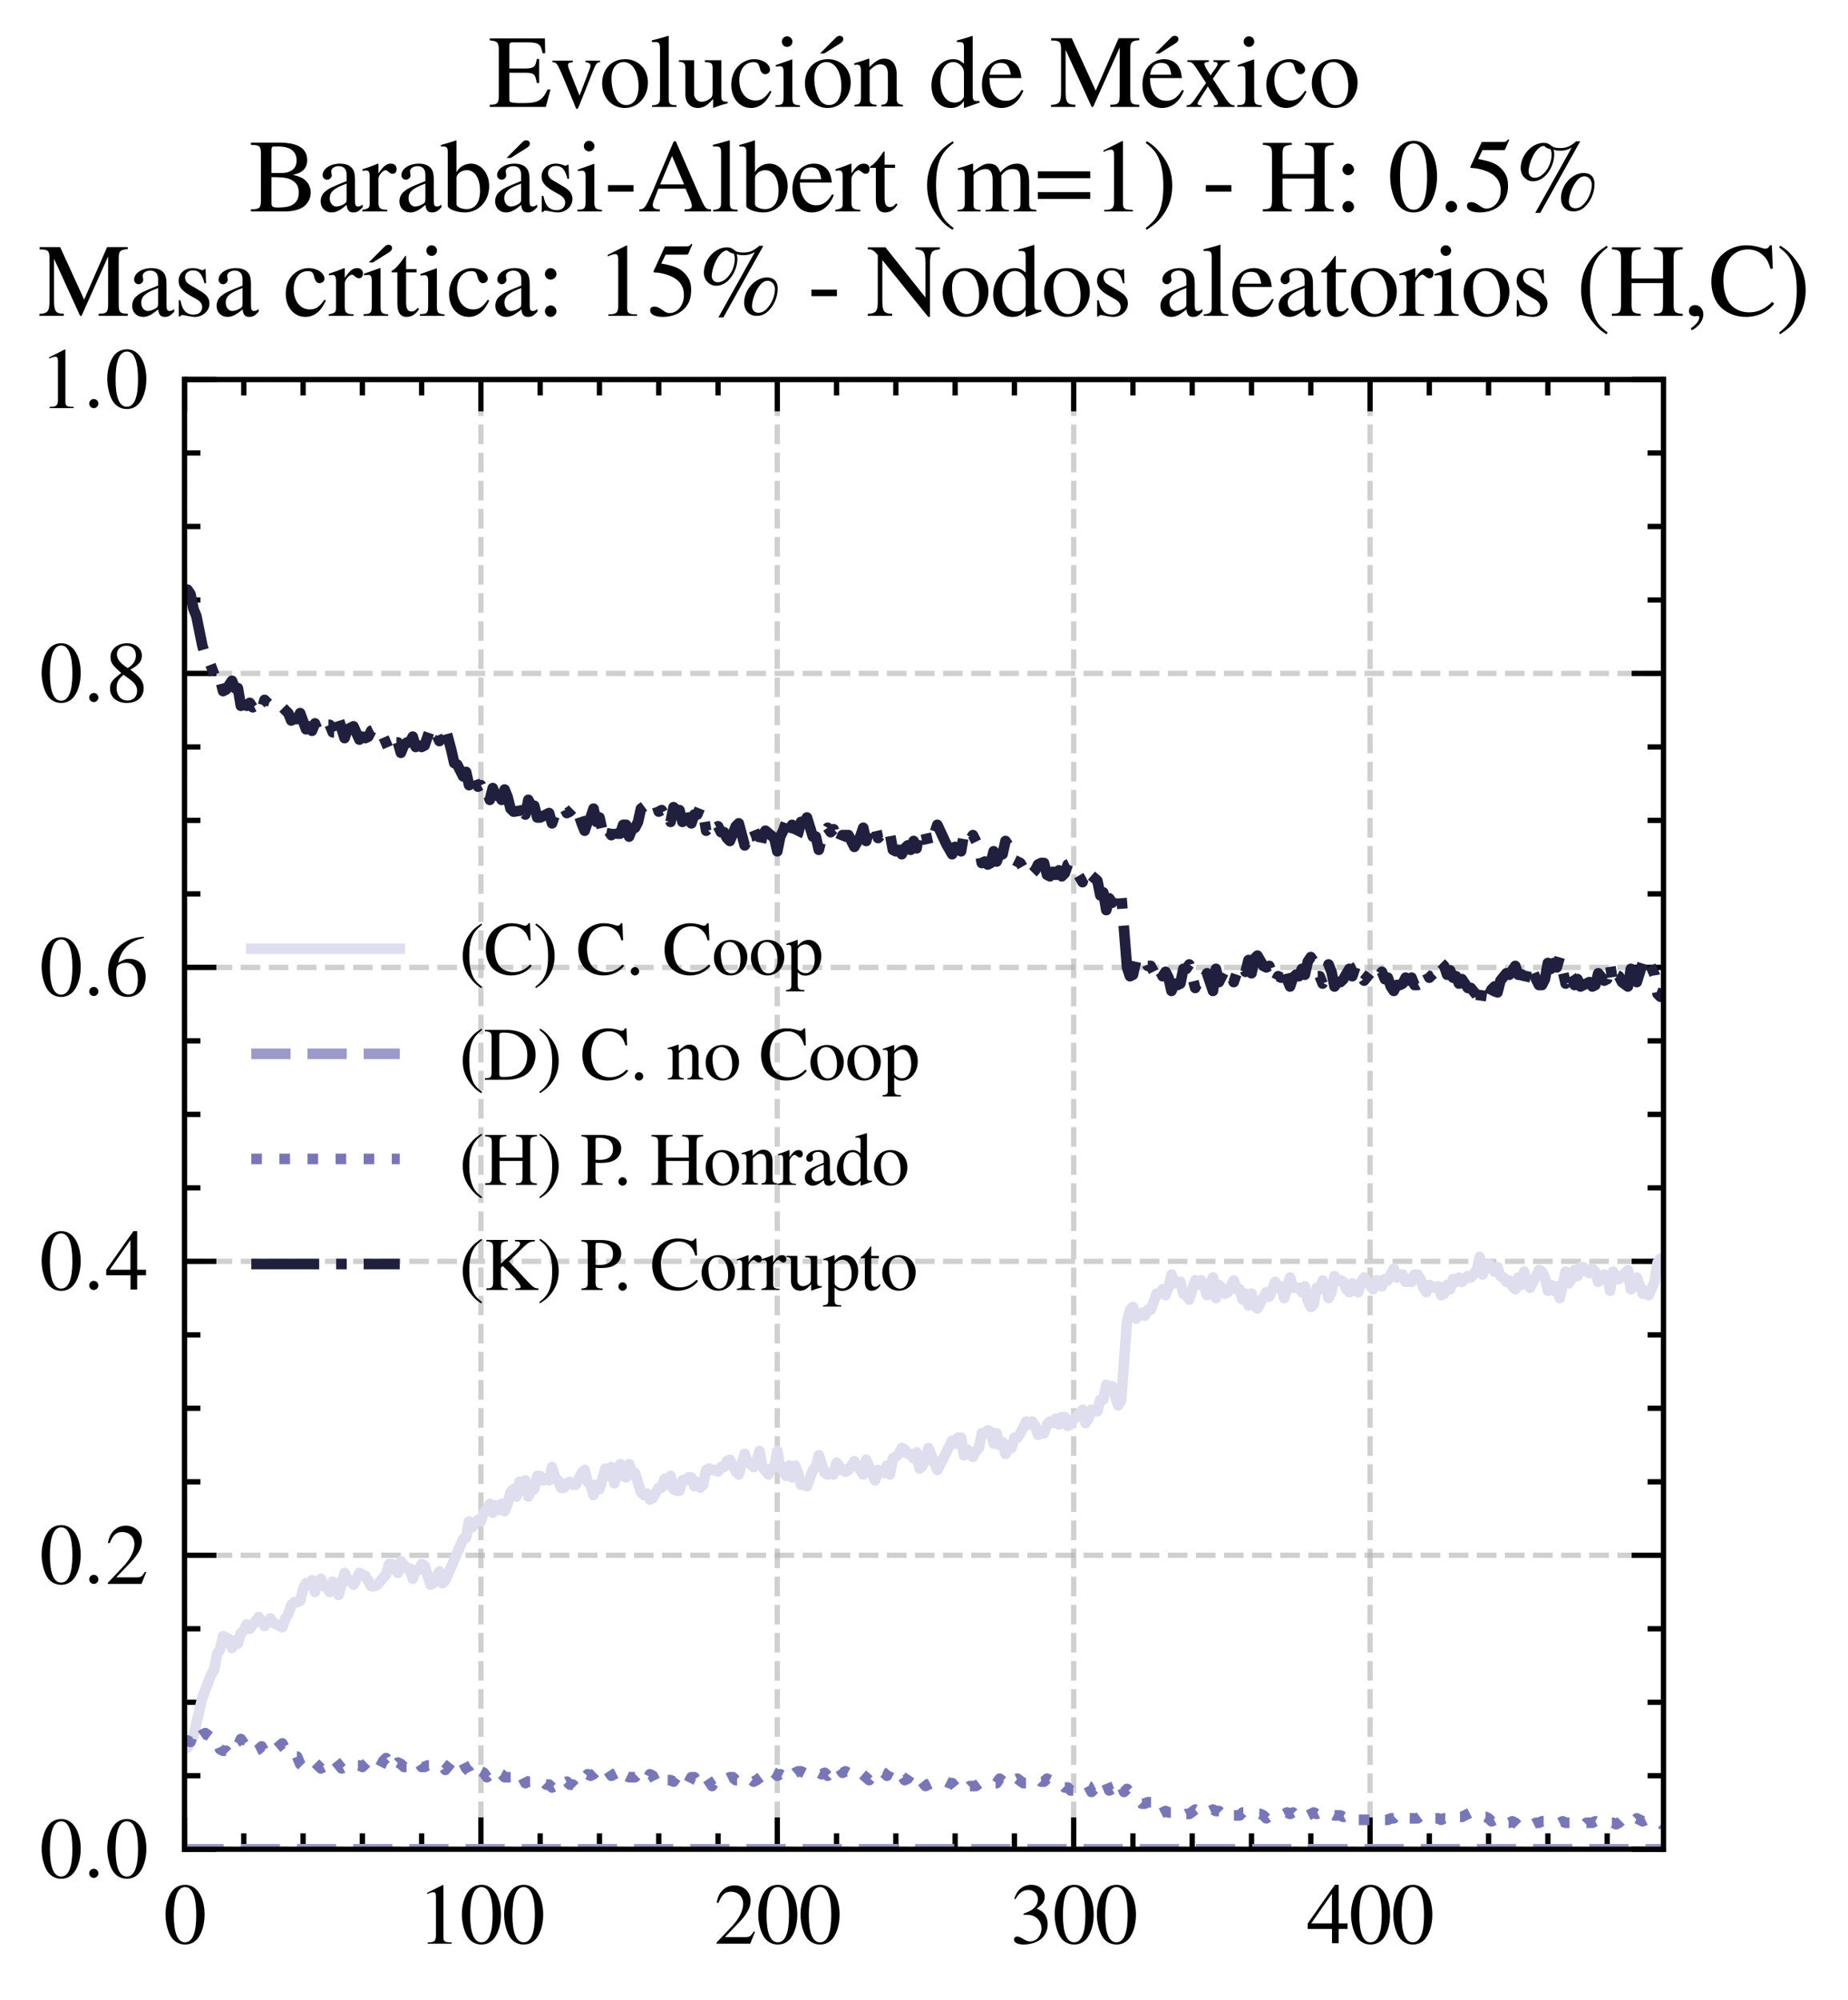 <?xml version="1.0" encoding="utf-8" standalone="no"?>
<!DOCTYPE svg PUBLIC "-//W3C//DTD SVG 1.1//EN"
  "http://www.w3.org/Graphics/SVG/1.1/DTD/svg11.dtd">
<svg xmlns:xlink="http://www.w3.org/1999/xlink" width="174.312pt" height="188.617pt" viewBox="0 0 174.312 188.617" xmlns="http://www.w3.org/2000/svg" version="1.1">
 <defs>
  <style type="text/css">*{stroke-linejoin: round; stroke-linecap: butt}</style>
 </defs>
 <g id="figure_1">
  <g id="patch_1">
   <path d="M 0 188.617 
L 174.312 188.617 
L 174.312 0 
L 0 0 
z
" style="fill: #ffffff"/>
  </g>
  <g id="axes_1">
   <g id="patch_2">
    <path d="M 17.406 174.388 
L 156.906 174.388 
L 156.906 35.788 
L 17.406 35.788 
z
" style="fill: #ffffff"/>
   </g>
   <g id="matplotlib.axis_1">
    <g id="xtick_1">
     <g id="line2d_1">
      <path d="M 17.406 174.388 
L 17.406 35.788 
" clip-path="url(#pa74282a31e)" style="fill: none; stroke-dasharray: 1.85,0.8; stroke-dashoffset: 0; stroke: #b0b0b0; stroke-opacity: 0.6; stroke-width: 0.5"/>
     </g>
     <g id="line2d_2">
      <defs>
       <path id="mbaf7d1f6d0" d="M 0 0 
L 0 -3 
" style="stroke: #000000; stroke-width: 0.5"/>
      </defs>
      <g>
       <use xlink:href="#mbaf7d1f6d0" x="17.406" y="174.388" style="stroke: #000000; stroke-width: 0.5"/>
      </g>
     </g>
     <g id="line2d_3">
      <defs>
       <path id="ma2194e6fb4" d="M 0 0 
L 0 3 
" style="stroke: #000000; stroke-width: 0.5"/>
      </defs>
      <g>
       <use xlink:href="#ma2194e6fb4" x="17.406" y="35.788" style="stroke: #000000; stroke-width: 0.5"/>
      </g>
     </g>
     <g id="text_1">
      <!-- $\mathdefault{0}$ -->
      <g transform="translate(15.414 183.292) scale(0.08 -0.08)">
       <defs>
        <path id="NimbusRomNo9L-Regu-30" d="M 1626 4352 
C 1274 4352 1005 4244 768 4020 
C 397 3661 154 2925 154 2176 
C 154 1479 365 730 666 372 
C 902 90 1229 -64 1600 -64 
C 1926 -64 2202 45 2432 269 
C 2803 621 3046 1364 3046 2138 
C 3046 3450 2464 4352 1626 4352 
z
M 1606 4186 
C 2144 4186 2432 3463 2432 2125 
C 2432 788 2150 103 1600 103 
C 1050 103 768 788 768 2119 
C 768 3476 1056 4186 1606 4186 
z
" transform="scale(0.016)"/>
       </defs>
       <use xlink:href="#NimbusRomNo9L-Regu-30" transform="scale(0.996)"/>
      </g>
     </g>
    </g>
    <g id="xtick_2">
     <g id="line2d_4">
      <path d="M 45.362 174.388 
L 45.362 35.788 
" clip-path="url(#pa74282a31e)" style="fill: none; stroke-dasharray: 1.85,0.8; stroke-dashoffset: 0; stroke: #b0b0b0; stroke-opacity: 0.6; stroke-width: 0.5"/>
     </g>
     <g id="line2d_5">
      <g>
       <use xlink:href="#mbaf7d1f6d0" x="45.362" y="174.388" style="stroke: #000000; stroke-width: 0.5"/>
      </g>
     </g>
     <g id="line2d_6">
      <g>
       <use xlink:href="#ma2194e6fb4" x="45.362" y="35.788" style="stroke: #000000; stroke-width: 0.5"/>
      </g>
     </g>
     <g id="text_2">
      <!-- $\mathdefault{100}$ -->
      <g transform="translate(39.384 183.292) scale(0.08 -0.08)">
       <defs>
        <path id="NimbusRomNo9L-Regu-31" d="M 1862 4339 
L 710 3757 
L 710 3667 
C 787 3699 858 3725 883 3738 
C 998 3783 1107 3808 1171 3808 
C 1306 3808 1363 3711 1363 3505 
L 1363 592 
C 1363 379 1312 232 1210 173 
C 1114 116 1024 96 755 96 
L 755 0 
L 2522 0 
L 2522 96 
C 2016 96 1914 160 1914 470 
L 1914 4327 
L 1862 4339 
z
" transform="scale(0.016)"/>
       </defs>
       <use xlink:href="#NimbusRomNo9L-Regu-31" transform="scale(0.996)"/>
       <use xlink:href="#NimbusRomNo9L-Regu-30" transform="translate(49.813 0) scale(0.996)"/>
       <use xlink:href="#NimbusRomNo9L-Regu-30" transform="translate(99.626 0) scale(0.996)"/>
      </g>
     </g>
    </g>
    <g id="xtick_3">
     <g id="line2d_7">
      <path d="M 73.318 174.388 
L 73.318 35.788 
" clip-path="url(#pa74282a31e)" style="fill: none; stroke-dasharray: 1.85,0.8; stroke-dashoffset: 0; stroke: #b0b0b0; stroke-opacity: 0.6; stroke-width: 0.5"/>
     </g>
     <g id="line2d_8">
      <g>
       <use xlink:href="#mbaf7d1f6d0" x="73.318" y="174.388" style="stroke: #000000; stroke-width: 0.5"/>
      </g>
     </g>
     <g id="line2d_9">
      <g>
       <use xlink:href="#ma2194e6fb4" x="73.318" y="35.788" style="stroke: #000000; stroke-width: 0.5"/>
      </g>
     </g>
     <g id="text_3">
      <!-- $\mathdefault{200}$ -->
      <g transform="translate(67.34 183.292) scale(0.08 -0.08)">
       <defs>
        <path id="NimbusRomNo9L-Regu-32" d="M 3040 875 
L 2957 907 
C 2720 544 2637 486 2349 486 
L 819 486 
L 1894 1609 
C 2464 2202 2714 2687 2714 3185 
C 2714 3823 2195 4313 1530 4313 
C 1178 4313 845 4173 608 3918 
C 403 3700 307 3496 198 3043 
L 333 3011 
C 589 3636 819 3840 1261 3840 
C 1798 3840 2163 3476 2163 2940 
C 2163 2443 1869 1850 1331 1282 
L 192 77 
L 192 0 
L 2688 0 
L 3040 875 
z
" transform="scale(0.016)"/>
       </defs>
       <use xlink:href="#NimbusRomNo9L-Regu-32" transform="scale(0.996)"/>
       <use xlink:href="#NimbusRomNo9L-Regu-30" transform="translate(49.813 0) scale(0.996)"/>
       <use xlink:href="#NimbusRomNo9L-Regu-30" transform="translate(99.626 0) scale(0.996)"/>
      </g>
     </g>
    </g>
    <g id="xtick_4">
     <g id="line2d_10">
      <path d="M 101.274 174.388 
L 101.274 35.788 
" clip-path="url(#pa74282a31e)" style="fill: none; stroke-dasharray: 1.85,0.8; stroke-dashoffset: 0; stroke: #b0b0b0; stroke-opacity: 0.6; stroke-width: 0.5"/>
     </g>
     <g id="line2d_11">
      <g>
       <use xlink:href="#mbaf7d1f6d0" x="101.274" y="174.388" style="stroke: #000000; stroke-width: 0.5"/>
      </g>
     </g>
     <g id="line2d_12">
      <g>
       <use xlink:href="#ma2194e6fb4" x="101.274" y="35.788" style="stroke: #000000; stroke-width: 0.5"/>
      </g>
     </g>
     <g id="text_4">
      <!-- $\mathdefault{300}$ -->
      <g transform="translate(95.296 183.292) scale(0.08 -0.08)">
       <defs>
        <path id="NimbusRomNo9L-Regu-33" d="M 979 2138 
C 1357 2138 1504 2125 1658 2068 
C 2054 1927 2304 1562 2304 1120 
C 2304 583 1939 167 1466 167 
C 1293 167 1165 212 928 365 
C 736 480 627 525 518 525 
C 371 525 275 436 275 301 
C 275 77 550 -64 998 -64 
C 1491 -64 1997 103 2298 365 
C 2598 628 2765 999 2765 1428 
C 2765 1754 2662 2055 2477 2253 
C 2349 2394 2227 2471 1946 2592 
C 2387 2893 2547 3130 2547 3476 
C 2547 3994 2138 4352 1549 4352 
C 1229 4352 947 4244 717 4039 
C 525 3866 429 3699 288 3315 
L 384 3290 
C 646 3757 934 3968 1338 3968 
C 1754 3968 2042 3687 2042 3284 
C 2042 3053 1946 2823 1786 2663 
C 1594 2471 1414 2375 979 2221 
L 979 2138 
z
" transform="scale(0.016)"/>
       </defs>
       <use xlink:href="#NimbusRomNo9L-Regu-33" transform="scale(0.996)"/>
       <use xlink:href="#NimbusRomNo9L-Regu-30" transform="translate(49.813 0) scale(0.996)"/>
       <use xlink:href="#NimbusRomNo9L-Regu-30" transform="translate(99.626 0) scale(0.996)"/>
      </g>
     </g>
    </g>
    <g id="xtick_5">
     <g id="line2d_13">
      <path d="M 129.23 174.388 
L 129.23 35.788 
" clip-path="url(#pa74282a31e)" style="fill: none; stroke-dasharray: 1.85,0.8; stroke-dashoffset: 0; stroke: #b0b0b0; stroke-opacity: 0.6; stroke-width: 0.5"/>
     </g>
     <g id="line2d_14">
      <g>
       <use xlink:href="#mbaf7d1f6d0" x="129.23" y="174.388" style="stroke: #000000; stroke-width: 0.5"/>
      </g>
     </g>
     <g id="line2d_15">
      <g>
       <use xlink:href="#ma2194e6fb4" x="129.23" y="35.788" style="stroke: #000000; stroke-width: 0.5"/>
      </g>
     </g>
     <g id="text_5">
      <!-- $\mathdefault{400}$ -->
      <g transform="translate(123.252 183.292) scale(0.08 -0.08)">
       <defs>
        <path id="NimbusRomNo9L-Regu-34" d="M 3021 1497 
L 2368 1497 
L 2368 4352 
L 2086 4352 
L 77 1497 
L 77 1088 
L 1875 1088 
L 1875 32 
L 2368 32 
L 2368 1088 
L 3021 1088 
L 3021 1497 
z
M 1869 1497 
L 333 1497 
L 1869 3698 
L 1869 1497 
z
" transform="scale(0.016)"/>
       </defs>
       <use xlink:href="#NimbusRomNo9L-Regu-34" transform="scale(0.996)"/>
       <use xlink:href="#NimbusRomNo9L-Regu-30" transform="translate(49.813 0) scale(0.996)"/>
       <use xlink:href="#NimbusRomNo9L-Regu-30" transform="translate(99.626 0) scale(0.996)"/>
      </g>
     </g>
    </g>
    <g id="xtick_6">
     <g id="line2d_16">
      <defs>
       <path id="m0c706f8544" d="M 0 0 
L 0 -1.5 
" style="stroke: #000000; stroke-width: 0.5"/>
      </defs>
      <g>
       <use xlink:href="#m0c706f8544" x="22.997" y="174.388" style="stroke: #000000; stroke-width: 0.5"/>
      </g>
     </g>
     <g id="line2d_17">
      <defs>
       <path id="m2d84758685" d="M 0 0 
L 0 1.5 
" style="stroke: #000000; stroke-width: 0.5"/>
      </defs>
      <g>
       <use xlink:href="#m2d84758685" x="22.997" y="35.788" style="stroke: #000000; stroke-width: 0.5"/>
      </g>
     </g>
    </g>
    <g id="xtick_7">
     <g id="line2d_18">
      <g>
       <use xlink:href="#m0c706f8544" x="28.588" y="174.388" style="stroke: #000000; stroke-width: 0.5"/>
      </g>
     </g>
     <g id="line2d_19">
      <g>
       <use xlink:href="#m2d84758685" x="28.588" y="35.788" style="stroke: #000000; stroke-width: 0.5"/>
      </g>
     </g>
    </g>
    <g id="xtick_8">
     <g id="line2d_20">
      <g>
       <use xlink:href="#m0c706f8544" x="34.18" y="174.388" style="stroke: #000000; stroke-width: 0.5"/>
      </g>
     </g>
     <g id="line2d_21">
      <g>
       <use xlink:href="#m2d84758685" x="34.18" y="35.788" style="stroke: #000000; stroke-width: 0.5"/>
      </g>
     </g>
    </g>
    <g id="xtick_9">
     <g id="line2d_22">
      <g>
       <use xlink:href="#m0c706f8544" x="39.771" y="174.388" style="stroke: #000000; stroke-width: 0.5"/>
      </g>
     </g>
     <g id="line2d_23">
      <g>
       <use xlink:href="#m2d84758685" x="39.771" y="35.788" style="stroke: #000000; stroke-width: 0.5"/>
      </g>
     </g>
    </g>
    <g id="xtick_10">
     <g id="line2d_24">
      <g>
       <use xlink:href="#m0c706f8544" x="50.953" y="174.388" style="stroke: #000000; stroke-width: 0.5"/>
      </g>
     </g>
     <g id="line2d_25">
      <g>
       <use xlink:href="#m2d84758685" x="50.953" y="35.788" style="stroke: #000000; stroke-width: 0.5"/>
      </g>
     </g>
    </g>
    <g id="xtick_11">
     <g id="line2d_26">
      <g>
       <use xlink:href="#m0c706f8544" x="56.544" y="174.388" style="stroke: #000000; stroke-width: 0.5"/>
      </g>
     </g>
     <g id="line2d_27">
      <g>
       <use xlink:href="#m2d84758685" x="56.544" y="35.788" style="stroke: #000000; stroke-width: 0.5"/>
      </g>
     </g>
    </g>
    <g id="xtick_12">
     <g id="line2d_28">
      <g>
       <use xlink:href="#m0c706f8544" x="62.136" y="174.388" style="stroke: #000000; stroke-width: 0.5"/>
      </g>
     </g>
     <g id="line2d_29">
      <g>
       <use xlink:href="#m2d84758685" x="62.136" y="35.788" style="stroke: #000000; stroke-width: 0.5"/>
      </g>
     </g>
    </g>
    <g id="xtick_13">
     <g id="line2d_30">
      <g>
       <use xlink:href="#m0c706f8544" x="67.727" y="174.388" style="stroke: #000000; stroke-width: 0.5"/>
      </g>
     </g>
     <g id="line2d_31">
      <g>
       <use xlink:href="#m2d84758685" x="67.727" y="35.788" style="stroke: #000000; stroke-width: 0.5"/>
      </g>
     </g>
    </g>
    <g id="xtick_14">
     <g id="line2d_32">
      <g>
       <use xlink:href="#m0c706f8544" x="78.909" y="174.388" style="stroke: #000000; stroke-width: 0.5"/>
      </g>
     </g>
     <g id="line2d_33">
      <g>
       <use xlink:href="#m2d84758685" x="78.909" y="35.788" style="stroke: #000000; stroke-width: 0.5"/>
      </g>
     </g>
    </g>
    <g id="xtick_15">
     <g id="line2d_34">
      <g>
       <use xlink:href="#m0c706f8544" x="84.5" y="174.388" style="stroke: #000000; stroke-width: 0.5"/>
      </g>
     </g>
     <g id="line2d_35">
      <g>
       <use xlink:href="#m2d84758685" x="84.5" y="35.788" style="stroke: #000000; stroke-width: 0.5"/>
      </g>
     </g>
    </g>
    <g id="xtick_16">
     <g id="line2d_36">
      <g>
       <use xlink:href="#m0c706f8544" x="90.091" y="174.388" style="stroke: #000000; stroke-width: 0.5"/>
      </g>
     </g>
     <g id="line2d_37">
      <g>
       <use xlink:href="#m2d84758685" x="90.091" y="35.788" style="stroke: #000000; stroke-width: 0.5"/>
      </g>
     </g>
    </g>
    <g id="xtick_17">
     <g id="line2d_38">
      <g>
       <use xlink:href="#m0c706f8544" x="95.683" y="174.388" style="stroke: #000000; stroke-width: 0.5"/>
      </g>
     </g>
     <g id="line2d_39">
      <g>
       <use xlink:href="#m2d84758685" x="95.683" y="35.788" style="stroke: #000000; stroke-width: 0.5"/>
      </g>
     </g>
    </g>
    <g id="xtick_18">
     <g id="line2d_40">
      <g>
       <use xlink:href="#m0c706f8544" x="106.865" y="174.388" style="stroke: #000000; stroke-width: 0.5"/>
      </g>
     </g>
     <g id="line2d_41">
      <g>
       <use xlink:href="#m2d84758685" x="106.865" y="35.788" style="stroke: #000000; stroke-width: 0.5"/>
      </g>
     </g>
    </g>
    <g id="xtick_19">
     <g id="line2d_42">
      <g>
       <use xlink:href="#m0c706f8544" x="112.456" y="174.388" style="stroke: #000000; stroke-width: 0.5"/>
      </g>
     </g>
     <g id="line2d_43">
      <g>
       <use xlink:href="#m2d84758685" x="112.456" y="35.788" style="stroke: #000000; stroke-width: 0.5"/>
      </g>
     </g>
    </g>
    <g id="xtick_20">
     <g id="line2d_44">
      <g>
       <use xlink:href="#m0c706f8544" x="118.047" y="174.388" style="stroke: #000000; stroke-width: 0.5"/>
      </g>
     </g>
     <g id="line2d_45">
      <g>
       <use xlink:href="#m2d84758685" x="118.047" y="35.788" style="stroke: #000000; stroke-width: 0.5"/>
      </g>
     </g>
    </g>
    <g id="xtick_21">
     <g id="line2d_46">
      <g>
       <use xlink:href="#m0c706f8544" x="123.639" y="174.388" style="stroke: #000000; stroke-width: 0.5"/>
      </g>
     </g>
     <g id="line2d_47">
      <g>
       <use xlink:href="#m2d84758685" x="123.639" y="35.788" style="stroke: #000000; stroke-width: 0.5"/>
      </g>
     </g>
    </g>
    <g id="xtick_22">
     <g id="line2d_48">
      <g>
       <use xlink:href="#m0c706f8544" x="134.821" y="174.388" style="stroke: #000000; stroke-width: 0.5"/>
      </g>
     </g>
     <g id="line2d_49">
      <g>
       <use xlink:href="#m2d84758685" x="134.821" y="35.788" style="stroke: #000000; stroke-width: 0.5"/>
      </g>
     </g>
    </g>
    <g id="xtick_23">
     <g id="line2d_50">
      <g>
       <use xlink:href="#m0c706f8544" x="140.412" y="174.388" style="stroke: #000000; stroke-width: 0.5"/>
      </g>
     </g>
     <g id="line2d_51">
      <g>
       <use xlink:href="#m2d84758685" x="140.412" y="35.788" style="stroke: #000000; stroke-width: 0.5"/>
      </g>
     </g>
    </g>
    <g id="xtick_24">
     <g id="line2d_52">
      <g>
       <use xlink:href="#m0c706f8544" x="146.003" y="174.388" style="stroke: #000000; stroke-width: 0.5"/>
      </g>
     </g>
     <g id="line2d_53">
      <g>
       <use xlink:href="#m2d84758685" x="146.003" y="35.788" style="stroke: #000000; stroke-width: 0.5"/>
      </g>
     </g>
    </g>
    <g id="xtick_25">
     <g id="line2d_54">
      <g>
       <use xlink:href="#m0c706f8544" x="151.594" y="174.388" style="stroke: #000000; stroke-width: 0.5"/>
      </g>
     </g>
     <g id="line2d_55">
      <g>
       <use xlink:href="#m2d84758685" x="151.594" y="35.788" style="stroke: #000000; stroke-width: 0.5"/>
      </g>
     </g>
    </g>
   </g>
   <g id="matplotlib.axis_2">
    <g id="ytick_1">
     <g id="line2d_56">
      <path d="M 17.406 174.388 
L 156.906 174.388 
" clip-path="url(#pa74282a31e)" style="fill: none; stroke-dasharray: 1.85,0.8; stroke-dashoffset: 0; stroke: #b0b0b0; stroke-opacity: 0.6; stroke-width: 0.5"/>
     </g>
     <g id="line2d_57">
      <defs>
       <path id="m738171e9bf" d="M 0 0 
L 3 0 
" style="stroke: #000000; stroke-width: 0.5"/>
      </defs>
      <g>
       <use xlink:href="#m738171e9bf" x="17.406" y="174.388" style="stroke: #000000; stroke-width: 0.5"/>
      </g>
     </g>
     <g id="line2d_58">
      <defs>
       <path id="mf44428eff8" d="M 0 0 
L -3 0 
" style="stroke: #000000; stroke-width: 0.5"/>
      </defs>
      <g>
       <use xlink:href="#mf44428eff8" x="156.906" y="174.388" style="stroke: #000000; stroke-width: 0.5"/>
      </g>
     </g>
     <g id="text_6">
      <!-- $\mathdefault{0.0}$ -->
      <g transform="translate(3.728 177.09) scale(0.08 -0.08)">
       <defs>
        <path id="CMMI10-3a" d="M 1229 338 
C 1229 522 1075 675 890 675 
C 704 675 550 522 550 338 
C 550 153 704 0 890 0 
C 1075 0 1229 153 1229 338 
z
" transform="scale(0.016)"/>
       </defs>
       <use xlink:href="#NimbusRomNo9L-Regu-30" transform="scale(0.996)"/>
       <use xlink:href="#CMMI10-3a" transform="translate(49.813 0) scale(0.996)"/>
       <use xlink:href="#NimbusRomNo9L-Regu-30" transform="translate(77.409 0) scale(0.996)"/>
      </g>
     </g>
    </g>
    <g id="ytick_2">
     <g id="line2d_59">
      <path d="M 17.406 146.668 
L 156.906 146.668 
" clip-path="url(#pa74282a31e)" style="fill: none; stroke-dasharray: 1.85,0.8; stroke-dashoffset: 0; stroke: #b0b0b0; stroke-opacity: 0.6; stroke-width: 0.5"/>
     </g>
     <g id="line2d_60">
      <g>
       <use xlink:href="#m738171e9bf" x="17.406" y="146.668" style="stroke: #000000; stroke-width: 0.5"/>
      </g>
     </g>
     <g id="line2d_61">
      <g>
       <use xlink:href="#mf44428eff8" x="156.906" y="146.668" style="stroke: #000000; stroke-width: 0.5"/>
      </g>
     </g>
     <g id="text_7">
      <!-- $\mathdefault{0.2}$ -->
      <g transform="translate(3.728 149.37) scale(0.08 -0.08)">
       <use xlink:href="#NimbusRomNo9L-Regu-30" transform="scale(0.996)"/>
       <use xlink:href="#CMMI10-3a" transform="translate(49.813 0) scale(0.996)"/>
       <use xlink:href="#NimbusRomNo9L-Regu-32" transform="translate(77.409 0) scale(0.996)"/>
      </g>
     </g>
    </g>
    <g id="ytick_3">
     <g id="line2d_62">
      <path d="M 17.406 118.948 
L 156.906 118.948 
" clip-path="url(#pa74282a31e)" style="fill: none; stroke-dasharray: 1.85,0.8; stroke-dashoffset: 0; stroke: #b0b0b0; stroke-opacity: 0.6; stroke-width: 0.5"/>
     </g>
     <g id="line2d_63">
      <g>
       <use xlink:href="#m738171e9bf" x="17.406" y="118.948" style="stroke: #000000; stroke-width: 0.5"/>
      </g>
     </g>
     <g id="line2d_64">
      <g>
       <use xlink:href="#mf44428eff8" x="156.906" y="118.948" style="stroke: #000000; stroke-width: 0.5"/>
      </g>
     </g>
     <g id="text_8">
      <!-- $\mathdefault{0.4}$ -->
      <g transform="translate(3.728 121.65) scale(0.08 -0.08)">
       <use xlink:href="#NimbusRomNo9L-Regu-30" transform="scale(0.996)"/>
       <use xlink:href="#CMMI10-3a" transform="translate(49.813 0) scale(0.996)"/>
       <use xlink:href="#NimbusRomNo9L-Regu-34" transform="translate(77.409 0) scale(0.996)"/>
      </g>
     </g>
    </g>
    <g id="ytick_4">
     <g id="line2d_65">
      <path d="M 17.406 91.228 
L 156.906 91.228 
" clip-path="url(#pa74282a31e)" style="fill: none; stroke-dasharray: 1.85,0.8; stroke-dashoffset: 0; stroke: #b0b0b0; stroke-opacity: 0.6; stroke-width: 0.5"/>
     </g>
     <g id="line2d_66">
      <g>
       <use xlink:href="#m738171e9bf" x="17.406" y="91.228" style="stroke: #000000; stroke-width: 0.5"/>
      </g>
     </g>
     <g id="line2d_67">
      <g>
       <use xlink:href="#mf44428eff8" x="156.906" y="91.228" style="stroke: #000000; stroke-width: 0.5"/>
      </g>
     </g>
     <g id="text_9">
      <!-- $\mathdefault{0.6}$ -->
      <g transform="translate(3.728 93.93) scale(0.08 -0.08)">
       <defs>
        <path id="NimbusRomNo9L-Regu-36" d="M 2854 4391 
C 2125 4327 1754 4205 1286 3879 
C 595 3386 218 2656 218 1802 
C 218 1248 390 688 666 370 
C 909 89 1254 -64 1651 -64 
C 2445 -64 2995 541 2995 1421 
C 2995 2236 2528 2752 1792 2752 
C 1510 2752 1376 2707 973 2464 
C 1146 3431 1862 4122 2867 4288 
L 2854 4391 
z
M 1549 2458 
C 2099 2458 2419 2000 2419 1204 
C 2419 504 2170 116 1722 116 
C 1158 116 813 714 813 1700 
C 813 2025 864 2203 992 2299 
C 1126 2400 1325 2458 1549 2458 
z
" transform="scale(0.016)"/>
       </defs>
       <use xlink:href="#NimbusRomNo9L-Regu-30" transform="scale(0.996)"/>
       <use xlink:href="#CMMI10-3a" transform="translate(49.813 0) scale(0.996)"/>
       <use xlink:href="#NimbusRomNo9L-Regu-36" transform="translate(77.409 0) scale(0.996)"/>
      </g>
     </g>
    </g>
    <g id="ytick_5">
     <g id="line2d_68">
      <path d="M 17.406 63.508 
L 156.906 63.508 
" clip-path="url(#pa74282a31e)" style="fill: none; stroke-dasharray: 1.85,0.8; stroke-dashoffset: 0; stroke: #b0b0b0; stroke-opacity: 0.6; stroke-width: 0.5"/>
     </g>
     <g id="line2d_69">
      <g>
       <use xlink:href="#m738171e9bf" x="17.406" y="63.508" style="stroke: #000000; stroke-width: 0.5"/>
      </g>
     </g>
     <g id="line2d_70">
      <g>
       <use xlink:href="#mf44428eff8" x="156.906" y="63.508" style="stroke: #000000; stroke-width: 0.5"/>
      </g>
     </g>
     <g id="text_10">
      <!-- $\mathdefault{0.8}$ -->
      <g transform="translate(3.728 66.21) scale(0.08 -0.08)">
       <defs>
        <path id="NimbusRomNo9L-Regu-38" d="M 1856 2400 
C 2490 2740 2714 3008 2714 3444 
C 2714 3968 2253 4352 1613 4352 
C 915 4352 397 3924 397 3341 
C 397 2925 518 2740 1190 2151 
C 499 1626 358 1428 358 992 
C 358 372 864 -64 1587 -64 
C 2355 -64 2848 359 2848 1018 
C 2848 1511 2630 1824 1856 2400 
z
M 1741 1741 
C 2208 1408 2362 1178 2362 820 
C 2362 404 2074 116 1658 116 
C 1171 116 845 487 845 1044 
C 845 1453 986 1722 1357 2023 
L 1741 1741 
z
M 1670 2516 
C 1101 2887 870 3181 870 3540 
C 870 3911 1158 4173 1562 4173 
C 1997 4173 2272 3892 2272 3450 
C 2272 3085 2093 2797 1728 2554 
C 1696 2535 1696 2535 1670 2516 
z
" transform="scale(0.016)"/>
       </defs>
       <use xlink:href="#NimbusRomNo9L-Regu-30" transform="scale(0.996)"/>
       <use xlink:href="#CMMI10-3a" transform="translate(49.813 0) scale(0.996)"/>
       <use xlink:href="#NimbusRomNo9L-Regu-38" transform="translate(77.409 0) scale(0.996)"/>
      </g>
     </g>
    </g>
    <g id="ytick_6">
     <g id="line2d_71">
      <path d="M 17.406 35.788 
L 156.906 35.788 
" clip-path="url(#pa74282a31e)" style="fill: none; stroke-dasharray: 1.85,0.8; stroke-dashoffset: 0; stroke: #b0b0b0; stroke-opacity: 0.6; stroke-width: 0.5"/>
     </g>
     <g id="line2d_72">
      <g>
       <use xlink:href="#m738171e9bf" x="17.406" y="35.788" style="stroke: #000000; stroke-width: 0.5"/>
      </g>
     </g>
     <g id="line2d_73">
      <g>
       <use xlink:href="#mf44428eff8" x="156.906" y="35.788" style="stroke: #000000; stroke-width: 0.5"/>
      </g>
     </g>
     <g id="text_11">
      <!-- $\mathdefault{1.0}$ -->
      <g transform="translate(3.728 38.49) scale(0.08 -0.08)">
       <use xlink:href="#NimbusRomNo9L-Regu-31" transform="scale(0.996)"/>
       <use xlink:href="#CMMI10-3a" transform="translate(49.813 0) scale(0.996)"/>
       <use xlink:href="#NimbusRomNo9L-Regu-30" transform="translate(77.409 0) scale(0.996)"/>
      </g>
     </g>
    </g>
    <g id="ytick_7">
     <g id="line2d_74">
      <defs>
       <path id="m8446606c69" d="M 0 0 
L 1.5 0 
" style="stroke: #000000; stroke-width: 0.5"/>
      </defs>
      <g>
       <use xlink:href="#m8446606c69" x="17.406" y="167.458" style="stroke: #000000; stroke-width: 0.5"/>
      </g>
     </g>
     <g id="line2d_75">
      <defs>
       <path id="meb1be8b294" d="M 0 0 
L -1.5 0 
" style="stroke: #000000; stroke-width: 0.5"/>
      </defs>
      <g>
       <use xlink:href="#meb1be8b294" x="156.906" y="167.458" style="stroke: #000000; stroke-width: 0.5"/>
      </g>
     </g>
    </g>
    <g id="ytick_8">
     <g id="line2d_76">
      <g>
       <use xlink:href="#m8446606c69" x="17.406" y="160.528" style="stroke: #000000; stroke-width: 0.5"/>
      </g>
     </g>
     <g id="line2d_77">
      <g>
       <use xlink:href="#meb1be8b294" x="156.906" y="160.528" style="stroke: #000000; stroke-width: 0.5"/>
      </g>
     </g>
    </g>
    <g id="ytick_9">
     <g id="line2d_78">
      <g>
       <use xlink:href="#m8446606c69" x="17.406" y="153.598" style="stroke: #000000; stroke-width: 0.5"/>
      </g>
     </g>
     <g id="line2d_79">
      <g>
       <use xlink:href="#meb1be8b294" x="156.906" y="153.598" style="stroke: #000000; stroke-width: 0.5"/>
      </g>
     </g>
    </g>
    <g id="ytick_10">
     <g id="line2d_80">
      <g>
       <use xlink:href="#m8446606c69" x="17.406" y="139.738" style="stroke: #000000; stroke-width: 0.5"/>
      </g>
     </g>
     <g id="line2d_81">
      <g>
       <use xlink:href="#meb1be8b294" x="156.906" y="139.738" style="stroke: #000000; stroke-width: 0.5"/>
      </g>
     </g>
    </g>
    <g id="ytick_11">
     <g id="line2d_82">
      <g>
       <use xlink:href="#m8446606c69" x="17.406" y="132.808" style="stroke: #000000; stroke-width: 0.5"/>
      </g>
     </g>
     <g id="line2d_83">
      <g>
       <use xlink:href="#meb1be8b294" x="156.906" y="132.808" style="stroke: #000000; stroke-width: 0.5"/>
      </g>
     </g>
    </g>
    <g id="ytick_12">
     <g id="line2d_84">
      <g>
       <use xlink:href="#m8446606c69" x="17.406" y="125.878" style="stroke: #000000; stroke-width: 0.5"/>
      </g>
     </g>
     <g id="line2d_85">
      <g>
       <use xlink:href="#meb1be8b294" x="156.906" y="125.878" style="stroke: #000000; stroke-width: 0.5"/>
      </g>
     </g>
    </g>
    <g id="ytick_13">
     <g id="line2d_86">
      <g>
       <use xlink:href="#m8446606c69" x="17.406" y="112.018" style="stroke: #000000; stroke-width: 0.5"/>
      </g>
     </g>
     <g id="line2d_87">
      <g>
       <use xlink:href="#meb1be8b294" x="156.906" y="112.018" style="stroke: #000000; stroke-width: 0.5"/>
      </g>
     </g>
    </g>
    <g id="ytick_14">
     <g id="line2d_88">
      <g>
       <use xlink:href="#m8446606c69" x="17.406" y="105.088" style="stroke: #000000; stroke-width: 0.5"/>
      </g>
     </g>
     <g id="line2d_89">
      <g>
       <use xlink:href="#meb1be8b294" x="156.906" y="105.088" style="stroke: #000000; stroke-width: 0.5"/>
      </g>
     </g>
    </g>
    <g id="ytick_15">
     <g id="line2d_90">
      <g>
       <use xlink:href="#m8446606c69" x="17.406" y="98.158" style="stroke: #000000; stroke-width: 0.5"/>
      </g>
     </g>
     <g id="line2d_91">
      <g>
       <use xlink:href="#meb1be8b294" x="156.906" y="98.158" style="stroke: #000000; stroke-width: 0.5"/>
      </g>
     </g>
    </g>
    <g id="ytick_16">
     <g id="line2d_92">
      <g>
       <use xlink:href="#m8446606c69" x="17.406" y="84.298" style="stroke: #000000; stroke-width: 0.5"/>
      </g>
     </g>
     <g id="line2d_93">
      <g>
       <use xlink:href="#meb1be8b294" x="156.906" y="84.298" style="stroke: #000000; stroke-width: 0.5"/>
      </g>
     </g>
    </g>
    <g id="ytick_17">
     <g id="line2d_94">
      <g>
       <use xlink:href="#m8446606c69" x="17.406" y="77.368" style="stroke: #000000; stroke-width: 0.5"/>
      </g>
     </g>
     <g id="line2d_95">
      <g>
       <use xlink:href="#meb1be8b294" x="156.906" y="77.368" style="stroke: #000000; stroke-width: 0.5"/>
      </g>
     </g>
    </g>
    <g id="ytick_18">
     <g id="line2d_96">
      <g>
       <use xlink:href="#m8446606c69" x="17.406" y="70.438" style="stroke: #000000; stroke-width: 0.5"/>
      </g>
     </g>
     <g id="line2d_97">
      <g>
       <use xlink:href="#meb1be8b294" x="156.906" y="70.438" style="stroke: #000000; stroke-width: 0.5"/>
      </g>
     </g>
    </g>
    <g id="ytick_19">
     <g id="line2d_98">
      <g>
       <use xlink:href="#m8446606c69" x="17.406" y="56.578" style="stroke: #000000; stroke-width: 0.5"/>
      </g>
     </g>
     <g id="line2d_99">
      <g>
       <use xlink:href="#meb1be8b294" x="156.906" y="56.578" style="stroke: #000000; stroke-width: 0.5"/>
      </g>
     </g>
    </g>
    <g id="ytick_20">
     <g id="line2d_100">
      <g>
       <use xlink:href="#m8446606c69" x="17.406" y="49.648" style="stroke: #000000; stroke-width: 0.5"/>
      </g>
     </g>
     <g id="line2d_101">
      <g>
       <use xlink:href="#meb1be8b294" x="156.906" y="49.648" style="stroke: #000000; stroke-width: 0.5"/>
      </g>
     </g>
    </g>
    <g id="ytick_21">
     <g id="line2d_102">
      <g>
       <use xlink:href="#m8446606c69" x="17.406" y="42.718" style="stroke: #000000; stroke-width: 0.5"/>
      </g>
     </g>
     <g id="line2d_103">
      <g>
       <use xlink:href="#meb1be8b294" x="156.906" y="42.718" style="stroke: #000000; stroke-width: 0.5"/>
      </g>
     </g>
    </g>
   </g>
   <g id="line2d_104">
    <path d="M 17.406 164.27 
L 17.686 164.825 
L 18.245 163.716 
L 19.083 160.112 
L 19.922 157.895 
L 20.202 157.479 
L 20.481 155.954 
L 20.761 155.538 
L 21.04 154.291 
L 21.599 154.568 
L 21.879 155.4 
L 22.159 154.707 
L 22.438 154.984 
L 22.718 154.014 
L 22.997 153.737 
L 23.277 153.182 
L 23.556 153.598 
L 24.395 152.489 
L 24.954 153.321 
L 25.513 152.628 
L 25.793 153.044 
L 26.632 153.459 
L 26.911 152.628 
L 27.191 152.212 
L 27.47 151.38 
L 27.75 151.103 
L 28.029 151.103 
L 28.309 150.965 
L 28.588 149.856 
L 28.868 149.301 
L 29.148 149.44 
L 29.427 149.024 
L 29.707 150.133 
L 29.986 149.163 
L 30.266 148.886 
L 30.545 149.579 
L 30.825 149.717 
L 31.104 150.133 
L 31.384 149.163 
L 31.664 149.44 
L 31.943 150.41 
L 32.502 148.331 
L 32.782 148.886 
L 33.341 149.44 
L 33.9 148.331 
L 34.459 148.608 
L 35.018 149.579 
L 35.298 149.579 
L 35.577 149.44 
L 36.416 148.47 
L 36.696 147.5 
L 36.975 147.5 
L 37.255 148.054 
L 37.534 148.331 
L 37.814 147.222 
L 38.373 147.915 
L 38.653 147.915 
L 38.932 148.886 
L 39.212 148.054 
L 39.491 148.054 
L 39.771 147.5 
L 40.05 147.638 
L 40.609 149.44 
L 40.889 149.301 
L 41.448 148.193 
L 41.728 149.301 
L 42.007 149.024 
L 43.685 145.143 
L 43.964 145.005 
L 44.244 143.48 
L 44.523 144.035 
L 45.082 143.342 
L 45.362 143.48 
L 45.642 142.649 
L 45.921 142.371 
L 46.201 141.817 
L 46.48 142.649 
L 46.76 141.956 
L 47.039 142.371 
L 47.319 141.817 
L 47.598 142.51 
L 47.878 141.817 
L 48.158 140.708 
L 48.437 140.431 
L 48.717 141.124 
L 48.996 139.738 
L 49.276 140.57 
L 49.555 139.599 
L 49.835 141.124 
L 50.115 140.57 
L 50.394 140.431 
L 50.674 139.184 
L 50.953 139.184 
L 51.233 139.599 
L 51.512 139.461 
L 51.792 139.599 
L 52.071 138.352 
L 52.351 139.322 
L 52.631 139.599 
L 52.91 140.292 
L 53.19 140.292 
L 53.469 139.877 
L 53.749 139.738 
L 54.028 140.015 
L 54.308 140.015 
L 54.867 138.906 
L 55.147 138.629 
L 55.426 139.738 
L 55.706 140.015 
L 55.985 140.985 
L 56.265 140.015 
L 56.544 140.431 
L 57.103 138.491 
L 57.383 139.184 
L 57.663 138.352 
L 57.942 139.877 
L 58.501 138.075 
L 58.781 139.184 
L 59.06 139.322 
L 59.34 138.075 
L 59.62 138.768 
L 59.899 138.906 
L 60.458 140.708 
L 60.738 140.985 
L 61.017 140.847 
L 61.297 141.401 
L 61.576 141.263 
L 62.136 140.292 
L 62.415 140.292 
L 62.695 139.461 
L 62.974 140.015 
L 63.254 139.184 
L 63.533 140.431 
L 63.813 140.57 
L 64.092 140.57 
L 64.372 139.599 
L 64.652 139.599 
L 64.931 139.322 
L 65.211 139.322 
L 65.49 140.154 
L 65.77 139.738 
L 66.049 140.292 
L 66.329 140.015 
L 66.608 138.629 
L 66.888 138.491 
L 67.168 138.629 
L 67.447 138.629 
L 67.727 138.768 
L 68.006 138.352 
L 68.286 138.352 
L 68.565 137.798 
L 68.845 137.659 
L 69.404 138.768 
L 69.684 139.045 
L 70.243 137.105 
L 70.522 137.936 
L 70.802 138.075 
L 71.081 138.352 
L 71.361 137.798 
L 71.641 136.827 
L 71.92 138.352 
L 72.479 139.045 
L 72.759 138.491 
L 73.038 138.352 
L 73.318 136.827 
L 73.597 138.352 
L 74.157 139.184 
L 74.436 138.213 
L 74.716 139.322 
L 74.995 138.213 
L 75.275 138.906 
L 75.554 140.015 
L 75.834 139.738 
L 76.114 140.154 
L 76.673 138.629 
L 76.952 138.352 
L 77.232 137.243 
L 77.791 138.906 
L 78.07 139.045 
L 78.35 138.906 
L 78.63 139.045 
L 78.909 137.936 
L 79.468 138.629 
L 79.748 138.768 
L 80.027 138.629 
L 80.586 137.798 
L 81.425 139.045 
L 81.705 137.659 
L 82.543 139.599 
L 82.823 138.629 
L 83.382 138.906 
L 83.662 138.213 
L 83.941 139.045 
L 84.221 137.52 
L 84.5 137.382 
L 84.78 137.105 
L 85.059 136.55 
L 85.339 136.689 
L 85.619 137.105 
L 85.898 137.105 
L 86.178 137.52 
L 86.457 136.966 
L 86.737 138.491 
L 87.016 138.213 
L 87.296 137.659 
L 87.575 136.55 
L 88.414 138.629 
L 89.812 135.857 
L 90.091 136.134 
L 90.371 135.58 
L 90.651 135.58 
L 90.93 137.243 
L 91.21 136.689 
L 91.769 137.382 
L 92.048 136.827 
L 92.328 136.55 
L 92.607 135.164 
L 92.887 135.164 
L 93.167 134.887 
L 93.446 135.026 
L 93.726 136.134 
L 94.005 135.164 
L 94.285 136.273 
L 94.564 135.996 
L 94.844 137.105 
L 95.124 136.55 
L 95.403 136.55 
L 95.683 135.58 
L 95.962 135.58 
L 96.242 135.164 
L 96.801 134.055 
L 97.08 134.333 
L 97.36 134.055 
L 97.64 134.471 
L 97.919 135.303 
L 98.199 135.164 
L 98.478 135.164 
L 98.758 134.333 
L 99.037 134.055 
L 99.317 134.194 
L 99.596 133.778 
L 99.876 134.333 
L 100.156 133.64 
L 100.435 133.64 
L 100.715 134.471 
L 100.994 134.333 
L 101.274 133.778 
L 101.553 133.64 
L 102.112 132.947 
L 102.392 134.194 
L 102.672 133.778 
L 102.951 132.947 
L 103.231 133.085 
L 103.51 133.085 
L 103.79 131.976 
L 104.069 131.976 
L 104.349 130.59 
L 104.629 131.006 
L 104.908 130.729 
L 105.467 132.531 
L 105.747 132.115 
L 106.306 124.631 
L 106.585 123.522 
L 106.865 123.245 
L 107.145 124.353 
L 107.704 123.799 
L 107.983 124.076 
L 108.263 123.522 
L 108.542 123.522 
L 109.101 121.997 
L 109.381 121.997 
L 109.661 121.581 
L 109.94 122.136 
L 110.22 121.443 
L 110.499 120.195 
L 110.779 121.027 
L 111.058 120.888 
L 111.338 120.888 
L 111.618 121.997 
L 111.897 122.136 
L 112.177 122.552 
L 112.736 120.75 
L 113.015 121.166 
L 113.295 120.75 
L 113.574 121.304 
L 113.854 122.136 
L 114.134 121.027 
L 114.413 120.473 
L 114.693 122.413 
L 114.972 121.166 
L 115.252 121.443 
L 115.531 121.997 
L 115.811 121.859 
L 116.37 120.75 
L 116.65 121.581 
L 116.929 121.581 
L 117.209 122.552 
L 117.488 121.997 
L 117.768 123.106 
L 118.047 121.997 
L 118.327 123.106 
L 118.606 123.383 
L 119.445 121.859 
L 119.725 122.274 
L 120.284 120.888 
L 120.563 121.443 
L 120.843 121.304 
L 121.123 122.413 
L 121.682 120.473 
L 121.961 121.443 
L 122.52 121.443 
L 122.8 121.859 
L 123.079 121.304 
L 123.359 122.69 
L 123.639 123.245 
L 123.918 122.967 
L 124.198 121.443 
L 124.477 121.581 
L 124.757 120.75 
L 125.036 121.304 
L 125.316 122.413 
L 125.595 121.859 
L 125.875 120.334 
L 126.155 120.75 
L 126.434 120.75 
L 126.714 120.888 
L 126.993 121.581 
L 127.273 121.859 
L 127.552 121.027 
L 127.832 121.581 
L 128.111 121.859 
L 128.391 120.888 
L 128.671 120.473 
L 129.509 121.581 
L 129.789 120.75 
L 130.068 120.75 
L 130.348 121.304 
L 130.628 120.611 
L 130.907 120.75 
L 131.466 119.641 
L 131.746 120.473 
L 132.025 120.195 
L 132.305 120.195 
L 132.584 120.888 
L 132.864 120.611 
L 133.144 120.888 
L 133.423 120.195 
L 133.703 120.195 
L 133.982 120.611 
L 134.262 121.443 
L 134.541 121.859 
L 134.821 121.166 
L 135.38 121.443 
L 135.66 121.304 
L 135.939 122.136 
L 136.219 121.997 
L 136.498 121.166 
L 136.778 121.581 
L 137.057 120.611 
L 137.337 120.888 
L 137.617 120.473 
L 137.896 120.888 
L 138.455 120.334 
L 138.735 120.473 
L 139.294 119.78 
L 139.573 118.532 
L 139.853 120.195 
L 140.133 119.364 
L 140.412 119.225 
L 140.971 119.918 
L 141.251 119.502 
L 141.53 120.334 
L 141.81 120.473 
L 142.089 120.888 
L 142.369 120.75 
L 142.649 121.304 
L 142.928 121.581 
L 143.208 120.473 
L 143.487 121.166 
L 143.767 119.918 
L 144.046 121.027 
L 144.326 121.443 
L 144.885 120.334 
L 145.165 119.78 
L 145.444 119.918 
L 145.724 120.473 
L 146.003 121.72 
L 146.283 121.166 
L 146.562 121.72 
L 146.842 121.304 
L 147.122 122.413 
L 147.681 119.918 
L 147.96 121.027 
L 148.24 120.611 
L 148.519 119.78 
L 148.799 120.334 
L 149.078 119.502 
L 149.358 119.502 
L 149.638 119.918 
L 149.917 120.057 
L 150.197 119.641 
L 150.476 119.918 
L 150.756 120.888 
L 151.315 120.195 
L 151.594 120.473 
L 151.874 121.72 
L 152.154 119.918 
L 152.433 120.611 
L 152.713 120.611 
L 153.551 119.78 
L 153.831 121.581 
L 154.11 120.75 
L 154.39 120.473 
L 154.949 121.997 
L 155.229 121.72 
L 155.508 122.136 
L 156.067 120.888 
L 156.347 119.087 
L 156.627 118.671 
L 156.906 119.087 
L 156.906 119.087 
" clip-path="url(#pa74282a31e)" style="fill: none; stroke: #dedeee; stroke-linecap: square"/>
   </g>
   <g id="line2d_105">
    <path d="M 17.406 174.388 
L 156.906 174.388 
L 156.906 174.388 
" clip-path="url(#pa74282a31e)" style="fill: none; stroke-dasharray: 3.7,1.6; stroke-dashoffset: 0; stroke: #9b9aca"/>
   </g>
   <g id="line2d_106">
    <path d="M 17.406 164.27 
L 17.686 164.132 
L 17.965 164.27 
L 18.245 163.439 
L 18.524 163.993 
L 19.083 163.577 
L 19.363 163.439 
L 19.922 163.854 
L 20.202 163.716 
L 20.761 164.963 
L 21.04 165.102 
L 21.32 165.102 
L 21.599 165.379 
L 21.879 164.963 
L 22.159 164.963 
L 22.438 164.686 
L 22.718 163.993 
L 23.277 164.825 
L 23.556 164.686 
L 23.836 164.686 
L 24.116 165.102 
L 24.395 164.963 
L 24.675 164.686 
L 24.954 165.24 
L 25.234 165.379 
L 25.513 165.379 
L 26.632 164.409 
L 26.911 164.963 
L 27.47 165.24 
L 27.75 165.656 
L 28.029 165.656 
L 28.309 166.349 
L 28.588 166.626 
L 28.868 166.488 
L 29.148 166.626 
L 29.427 166.626 
L 29.707 166.211 
L 30.266 166.765 
L 30.825 166.488 
L 31.104 166.072 
L 31.384 166.349 
L 31.664 166.072 
L 32.223 166.765 
L 32.502 166.626 
L 32.782 166.904 
L 33.621 166.488 
L 33.9 166.488 
L 34.18 166.626 
L 34.739 166.072 
L 35.018 166.072 
L 35.298 166.211 
L 35.577 166.211 
L 35.857 166.626 
L 36.137 166.072 
L 36.416 165.795 
L 36.696 166.349 
L 36.975 166.211 
L 37.255 166.488 
L 37.534 166.211 
L 37.814 166.349 
L 38.093 166.626 
L 38.653 166.626 
L 38.932 166.211 
L 39.212 166.072 
L 39.491 166.211 
L 39.771 166.626 
L 40.05 166.626 
L 40.33 166.488 
L 40.609 166.488 
L 40.889 166.626 
L 41.169 166.626 
L 41.448 166.488 
L 41.728 166.488 
L 42.007 166.904 
L 42.566 166.211 
L 42.846 165.795 
L 43.126 165.933 
L 43.405 166.211 
L 43.685 166.211 
L 43.964 166.765 
L 44.244 167.042 
L 44.523 167.597 
L 44.803 167.181 
L 45.082 167.042 
L 45.362 167.042 
L 45.642 167.181 
L 45.921 167.597 
L 46.201 167.319 
L 46.48 167.597 
L 46.76 167.597 
L 47.039 167.181 
L 47.319 167.319 
L 47.598 167.597 
L 48.437 167.597 
L 48.717 168.012 
L 48.996 167.597 
L 49.276 167.597 
L 49.555 168.151 
L 49.835 168.012 
L 50.115 168.012 
L 50.674 168.29 
L 50.953 168.29 
L 51.233 168.012 
L 51.512 168.29 
L 51.792 168.29 
L 52.071 168.567 
L 52.351 168.428 
L 52.631 168.567 
L 52.91 168.012 
L 53.19 168.151 
L 53.469 168.012 
L 53.749 168.29 
L 54.028 168.29 
L 54.308 168.567 
L 55.426 167.319 
L 55.706 167.458 
L 55.985 167.319 
L 56.265 167.042 
L 56.544 167.042 
L 56.824 166.765 
L 57.103 167.181 
L 57.383 167.042 
L 57.663 167.458 
L 58.222 167.181 
L 58.501 167.874 
L 59.06 167.458 
L 59.34 167.597 
L 59.899 167.597 
L 60.179 167.319 
L 60.458 167.597 
L 60.738 167.597 
L 61.017 167.874 
L 61.297 167.319 
L 61.576 167.458 
L 61.856 168.012 
L 62.136 167.735 
L 62.415 167.874 
L 62.695 168.151 
L 62.974 167.874 
L 63.254 167.874 
L 63.533 168.012 
L 63.813 167.597 
L 64.092 167.597 
L 64.372 167.458 
L 64.931 168.151 
L 65.211 167.597 
L 65.49 167.597 
L 65.77 168.012 
L 66.049 168.151 
L 66.608 167.597 
L 67.168 168.428 
L 67.447 167.874 
L 67.727 167.874 
L 68.006 167.735 
L 68.565 167.735 
L 68.845 167.597 
L 69.125 167.597 
L 69.404 167.874 
L 69.684 167.874 
L 69.963 168.012 
L 70.522 167.597 
L 71.081 168.012 
L 71.361 167.874 
L 71.92 167.458 
L 72.2 167.458 
L 72.479 166.904 
L 73.038 167.181 
L 73.318 167.458 
L 73.597 167.319 
L 73.877 167.458 
L 74.157 167.874 
L 74.995 167.181 
L 75.275 167.042 
L 75.554 167.042 
L 76.114 167.319 
L 76.673 167.042 
L 76.952 167.319 
L 77.232 167.181 
L 77.511 167.319 
L 77.791 167.181 
L 78.07 167.458 
L 78.35 167.181 
L 78.63 167.319 
L 78.909 167.319 
L 79.189 166.765 
L 79.468 167.181 
L 79.748 167.042 
L 80.027 167.181 
L 80.307 166.904 
L 80.866 166.904 
L 81.984 167.874 
L 82.823 166.904 
L 83.382 167.181 
L 83.662 167.458 
L 83.941 166.904 
L 84.5 166.904 
L 84.78 167.319 
L 85.059 167.458 
L 85.339 167.874 
L 85.619 167.735 
L 85.898 167.319 
L 86.178 167.735 
L 86.457 167.597 
L 86.737 167.735 
L 87.296 168.428 
L 87.855 168.151 
L 88.135 168.29 
L 88.694 168.012 
L 89.253 168.012 
L 89.532 168.151 
L 89.812 168.151 
L 90.371 168.844 
L 90.651 168.705 
L 91.21 168.705 
L 91.489 168.428 
L 92.048 168.428 
L 92.607 168.012 
L 92.887 168.151 
L 94.005 168.151 
L 94.285 167.735 
L 94.844 168.151 
L 95.124 168.29 
L 95.403 167.874 
L 95.683 167.874 
L 95.962 167.735 
L 96.521 168.151 
L 97.36 168.151 
L 97.64 168.012 
L 97.919 167.735 
L 98.199 168.012 
L 98.478 168.012 
L 98.758 167.735 
L 99.037 167.874 
L 99.596 168.29 
L 99.876 168.151 
L 100.156 168.29 
L 100.435 168.567 
L 100.715 168.567 
L 100.994 168.844 
L 101.274 168.844 
L 101.553 168.705 
L 101.833 168.428 
L 102.112 168.428 
L 102.392 168.29 
L 102.672 168.428 
L 102.951 168.983 
L 103.79 168.151 
L 104.069 168.428 
L 104.349 168.151 
L 104.629 168.844 
L 104.908 168.705 
L 105.467 168.012 
L 105.747 168.29 
L 106.026 168.983 
L 106.306 168.705 
L 107.704 170.091 
L 107.983 170.091 
L 108.263 169.953 
L 108.822 169.953 
L 109.101 170.369 
L 109.381 171.062 
L 109.94 170.784 
L 110.22 170.923 
L 110.499 170.923 
L 110.779 170.784 
L 111.058 170.784 
L 111.338 170.923 
L 111.618 171.2 
L 111.897 171.062 
L 112.177 171.062 
L 112.736 170.646 
L 113.295 170.923 
L 113.574 170.923 
L 113.854 170.646 
L 114.134 170.784 
L 114.413 170.646 
L 114.693 170.784 
L 114.972 170.784 
L 115.252 171.062 
L 115.531 171.062 
L 115.811 171.2 
L 116.09 171.477 
L 116.37 171.2 
L 116.929 171.2 
L 117.209 170.923 
L 117.768 170.923 
L 118.047 170.784 
L 118.327 171.062 
L 118.886 171.062 
L 119.166 171.2 
L 119.445 171.477 
L 120.004 171.062 
L 121.123 171.062 
L 121.402 170.923 
L 121.682 171.062 
L 121.961 170.923 
L 122.241 171.2 
L 122.52 171.062 
L 122.8 171.339 
L 123.079 171.339 
L 123.918 170.923 
L 124.198 171.062 
L 124.477 170.923 
L 124.757 171.062 
L 125.036 171.062 
L 125.316 171.2 
L 125.595 171.062 
L 125.875 171.2 
L 126.434 171.2 
L 126.714 171.339 
L 126.993 171.2 
L 127.552 171.477 
L 127.832 171.755 
L 128.111 171.616 
L 129.23 171.616 
L 129.509 171.477 
L 129.789 171.755 
L 130.068 171.755 
L 130.348 171.616 
L 130.907 171.616 
L 131.187 171.477 
L 131.466 171.477 
L 131.746 171.2 
L 132.305 171.616 
L 132.584 171.477 
L 133.703 171.477 
L 134.262 171.062 
L 134.541 171.062 
L 135.38 171.477 
L 135.66 171.477 
L 135.939 171.616 
L 136.219 171.477 
L 136.778 171.477 
L 137.057 171.755 
L 137.337 171.616 
L 137.617 171.339 
L 137.896 171.339 
L 138.735 170.923 
L 139.294 170.923 
L 139.573 171.062 
L 139.853 171.339 
L 140.133 171.339 
L 140.412 171.477 
L 140.692 171.755 
L 141.251 171.477 
L 141.81 172.032 
L 142.089 171.893 
L 142.369 171.893 
L 142.649 171.755 
L 142.928 171.893 
L 143.208 172.17 
L 143.487 172.17 
L 143.767 172.032 
L 144.046 172.17 
L 144.326 172.17 
L 144.885 171.893 
L 145.165 171.893 
L 145.444 171.755 
L 145.724 171.755 
L 146.003 172.032 
L 146.842 172.032 
L 147.401 171.755 
L 147.681 171.893 
L 148.799 171.893 
L 149.358 172.17 
L 149.638 171.893 
L 150.197 171.893 
L 150.476 171.755 
L 150.756 171.893 
L 151.315 171.893 
L 151.594 171.755 
L 151.874 171.893 
L 152.154 171.893 
L 152.433 172.032 
L 152.713 171.893 
L 152.992 171.616 
L 153.272 171.616 
L 153.551 171.755 
L 153.831 171.616 
L 154.11 171.755 
L 154.39 171.477 
L 154.949 171.755 
L 155.229 171.616 
L 155.508 171.755 
L 156.347 171.755 
L 156.627 171.893 
L 156.906 172.17 
L 156.906 172.17 
" clip-path="url(#pa74282a31e)" style="fill: none; stroke-dasharray: 1,1.65; stroke-dashoffset: 0; stroke: #7976b8"/>
   </g>
   <g id="line2d_107">
    <path d="M 17.406 56.024 
L 17.686 55.608 
L 17.965 56.024 
L 18.245 57.41 
L 18.524 58.103 
L 19.083 60.875 
L 19.363 61.845 
L 19.643 62.122 
L 20.481 64.34 
L 20.761 64.062 
L 21.04 65.171 
L 21.32 65.033 
L 21.879 64.201 
L 22.159 64.894 
L 22.438 64.894 
L 22.718 66.557 
L 22.997 66.419 
L 23.277 66.557 
L 23.556 66.28 
L 23.836 66.696 
L 24.116 66.557 
L 24.395 67.112 
L 24.675 66.973 
L 24.954 66.003 
L 25.513 66.557 
L 25.793 66.419 
L 26.072 66.419 
L 26.632 66.696 
L 27.191 67.25 
L 27.47 67.943 
L 27.75 67.805 
L 28.029 67.805 
L 28.309 67.25 
L 28.868 68.775 
L 29.148 68.498 
L 29.427 68.913 
L 29.707 68.22 
L 29.986 68.913 
L 30.266 68.913 
L 30.545 68.359 
L 31.104 68.359 
L 31.384 69.052 
L 31.664 69.052 
L 31.943 67.805 
L 32.502 69.606 
L 32.782 68.775 
L 33.341 68.498 
L 33.9 69.745 
L 34.18 69.468 
L 34.459 69.606 
L 34.739 69.468 
L 35.018 68.913 
L 35.298 68.775 
L 35.577 68.913 
L 35.857 68.775 
L 36.696 70.715 
L 36.975 70.854 
L 37.255 70.022 
L 37.534 70.022 
L 37.814 70.992 
L 38.093 70.299 
L 38.373 70.022 
L 38.653 70.022 
L 38.932 69.468 
L 39.212 70.438 
L 39.491 70.299 
L 39.771 70.438 
L 40.05 70.299 
L 40.609 68.636 
L 40.889 68.636 
L 41.448 69.884 
L 41.728 68.775 
L 42.007 68.636 
L 42.566 70.715 
L 42.846 71.963 
L 43.126 72.101 
L 43.685 73.21 
L 43.964 72.794 
L 44.244 74.042 
L 44.523 72.933 
L 44.803 73.764 
L 45.082 74.18 
L 45.362 74.042 
L 45.642 74.735 
L 45.921 74.596 
L 46.201 75.428 
L 46.48 74.319 
L 46.76 75.012 
L 47.039 75.012 
L 47.319 75.428 
L 47.598 74.457 
L 47.878 75.15 
L 48.158 76.259 
L 48.437 76.536 
L 48.717 75.428 
L 48.996 77.229 
L 49.276 76.398 
L 49.555 76.814 
L 49.835 75.428 
L 50.115 75.982 
L 50.394 75.982 
L 50.674 77.091 
L 50.953 77.091 
L 51.792 76.675 
L 52.071 77.645 
L 52.351 76.814 
L 52.631 76.398 
L 53.19 76.121 
L 53.469 76.675 
L 53.749 76.536 
L 54.308 75.982 
L 54.867 77.645 
L 55.147 78.338 
L 55.426 77.507 
L 55.706 77.091 
L 55.985 76.259 
L 56.265 77.507 
L 56.544 77.091 
L 56.824 78.338 
L 57.103 78.893 
L 57.383 78.338 
L 57.663 78.754 
L 57.942 77.368 
L 58.222 78.615 
L 58.501 78.615 
L 58.781 77.784 
L 59.06 77.784 
L 59.34 78.893 
L 59.62 78.2 
L 59.899 78.061 
L 60.179 77.507 
L 60.458 76.259 
L 61.017 75.843 
L 61.576 75.843 
L 61.856 75.705 
L 62.136 76.536 
L 62.415 76.398 
L 62.695 76.952 
L 62.974 76.675 
L 63.254 77.507 
L 63.533 76.121 
L 63.813 76.398 
L 64.092 76.398 
L 64.372 77.507 
L 64.931 77.091 
L 65.211 77.645 
L 65.49 76.814 
L 65.77 76.814 
L 66.049 76.121 
L 66.329 76.675 
L 66.608 78.338 
L 66.888 78.061 
L 67.168 77.507 
L 67.447 78.061 
L 67.727 77.922 
L 68.006 78.477 
L 68.286 78.477 
L 68.565 79.031 
L 68.845 79.308 
L 69.404 77.922 
L 69.684 77.645 
L 70.243 79.724 
L 70.802 78.615 
L 71.081 78.2 
L 71.361 78.893 
L 71.641 80.14 
L 71.92 78.754 
L 72.2 78.338 
L 73.038 79.031 
L 73.318 80.279 
L 73.597 78.893 
L 73.877 78.338 
L 74.157 77.507 
L 74.436 78.754 
L 74.716 77.784 
L 74.995 79.17 
L 75.275 78.615 
L 75.554 77.507 
L 75.834 77.645 
L 76.114 77.091 
L 76.673 78.893 
L 76.952 78.893 
L 77.232 80.14 
L 77.511 79.031 
L 78.07 78.061 
L 78.35 78.477 
L 78.63 78.2 
L 78.909 79.308 
L 79.189 79.447 
L 79.468 78.754 
L 80.027 78.754 
L 80.586 79.863 
L 81.146 78.893 
L 81.425 78.061 
L 81.705 79.308 
L 81.984 78.338 
L 82.264 78.2 
L 82.543 77.784 
L 82.823 79.031 
L 83.382 78.477 
L 83.662 78.893 
L 83.941 78.615 
L 84.221 80.14 
L 84.5 80.279 
L 84.78 80.14 
L 85.059 80.556 
L 85.339 80.001 
L 85.619 79.724 
L 85.898 80.14 
L 86.178 79.308 
L 86.457 80.001 
L 86.737 78.338 
L 87.016 78.338 
L 87.296 78.477 
L 87.575 79.724 
L 88.135 78.615 
L 88.414 77.784 
L 89.253 79.586 
L 89.812 80.556 
L 90.091 79.863 
L 90.651 80.279 
L 90.93 78.615 
L 91.21 79.17 
L 91.489 79.17 
L 91.769 78.754 
L 92.328 79.863 
L 92.607 81.387 
L 92.887 81.249 
L 93.167 81.526 
L 93.446 81.387 
L 93.726 80.279 
L 94.005 81.249 
L 94.285 80.556 
L 94.564 80.556 
L 94.844 79.308 
L 95.403 80.14 
L 95.683 81.11 
L 96.242 81.387 
L 96.801 82.358 
L 97.08 82.08 
L 97.36 82.358 
L 97.64 82.08 
L 97.919 81.526 
L 98.199 81.387 
L 98.478 81.387 
L 98.758 82.496 
L 99.037 82.635 
L 99.317 82.219 
L 99.596 82.496 
L 99.876 82.08 
L 100.156 82.635 
L 100.435 82.358 
L 100.715 81.526 
L 100.994 81.387 
L 101.274 81.942 
L 101.553 82.219 
L 102.112 83.189 
L 102.392 82.08 
L 103.51 83.051 
L 103.79 84.437 
L 104.069 84.159 
L 104.349 85.823 
L 104.629 84.714 
L 104.908 85.13 
L 105.188 84.298 
L 105.467 84.021 
L 105.747 84.159 
L 106.306 91.228 
L 106.585 92.06 
L 106.865 91.921 
L 107.145 90.674 
L 107.704 90.674 
L 107.983 90.396 
L 108.263 91.089 
L 108.542 91.089 
L 109.101 92.198 
L 109.381 91.505 
L 109.661 92.06 
L 109.94 91.644 
L 110.22 92.198 
L 110.499 93.446 
L 110.779 92.753 
L 111.058 92.891 
L 111.338 92.753 
L 111.618 91.367 
L 111.897 91.367 
L 112.177 90.951 
L 112.736 93.168 
L 113.015 92.614 
L 113.295 92.891 
L 113.854 91.782 
L 114.413 93.446 
L 114.693 91.367 
L 114.972 92.614 
L 115.531 91.505 
L 115.811 91.505 
L 116.09 91.782 
L 116.37 92.614 
L 116.65 91.782 
L 116.929 91.782 
L 117.209 91.089 
L 117.488 91.644 
L 117.768 90.535 
L 118.047 91.782 
L 118.327 90.396 
L 118.606 90.119 
L 119.166 91.089 
L 119.445 91.228 
L 119.725 91.089 
L 120.284 92.614 
L 120.563 92.06 
L 120.843 92.198 
L 121.123 91.089 
L 121.402 92.337 
L 121.682 93.03 
L 121.961 92.198 
L 122.241 91.921 
L 122.52 92.06 
L 122.8 91.367 
L 123.079 91.921 
L 123.359 90.674 
L 123.639 90.258 
L 123.918 90.674 
L 124.198 92.06 
L 124.477 92.06 
L 124.757 92.753 
L 125.036 92.198 
L 125.316 90.951 
L 125.595 91.644 
L 125.875 93.03 
L 126.155 92.614 
L 126.434 92.614 
L 126.714 92.337 
L 127.273 91.367 
L 127.552 92.06 
L 127.832 91.228 
L 128.111 91.089 
L 128.391 92.06 
L 128.671 92.475 
L 129.23 91.782 
L 129.509 91.505 
L 129.789 92.06 
L 130.068 92.06 
L 130.348 91.644 
L 130.628 92.337 
L 130.907 92.198 
L 131.187 93.03 
L 131.466 93.446 
L 131.746 92.891 
L 132.025 92.891 
L 132.305 92.753 
L 132.584 92.198 
L 132.864 92.475 
L 133.144 92.198 
L 133.423 92.891 
L 133.703 92.891 
L 133.982 92.753 
L 134.541 91.644 
L 134.821 92.198 
L 135.38 91.644 
L 135.66 91.782 
L 135.939 90.812 
L 136.219 91.089 
L 136.498 91.921 
L 136.778 91.505 
L 137.057 92.198 
L 137.337 92.06 
L 137.617 92.753 
L 137.896 92.337 
L 138.455 93.168 
L 138.735 93.168 
L 139.294 93.861 
L 139.573 94.97 
L 139.853 93.03 
L 140.133 93.861 
L 140.412 93.861 
L 140.692 93.307 
L 140.971 93.03 
L 141.251 93.584 
L 141.53 92.475 
L 142.089 91.782 
L 142.369 91.921 
L 142.928 91.089 
L 143.208 91.921 
L 143.487 91.228 
L 143.767 92.614 
L 144.046 91.367 
L 144.326 90.951 
L 144.885 92.337 
L 145.165 92.891 
L 145.444 92.891 
L 145.724 92.337 
L 146.003 90.812 
L 146.283 91.367 
L 146.562 90.812 
L 146.842 91.228 
L 147.122 90.258 
L 147.681 92.753 
L 147.96 91.644 
L 148.24 92.06 
L 148.519 92.891 
L 148.799 92.337 
L 149.078 93.03 
L 149.917 92.614 
L 150.197 93.03 
L 150.476 92.891 
L 150.756 91.782 
L 151.315 92.475 
L 151.594 92.337 
L 151.874 90.951 
L 152.154 92.753 
L 152.433 91.921 
L 152.713 92.06 
L 152.992 92.614 
L 153.551 93.03 
L 153.831 91.367 
L 154.39 92.614 
L 154.949 90.812 
L 155.229 91.228 
L 155.508 90.674 
L 156.067 91.921 
L 156.347 93.723 
L 156.627 94 
L 156.906 93.307 
L 156.906 93.307 
" clip-path="url(#pa74282a31e)" style="fill: none; stroke-dasharray: 6.4,1.6,1,1.6; stroke-dashoffset: 0; stroke: #201f3d"/>
   </g>
   <g id="patch_3">
    <path d="M 17.406 174.388 
L 17.406 35.788 
" style="fill: none; stroke: #000000; stroke-width: 0.5; stroke-linejoin: miter; stroke-linecap: square"/>
   </g>
   <g id="patch_4">
    <path d="M 156.906 174.388 
L 156.906 35.788 
" style="fill: none; stroke: #000000; stroke-width: 0.5; stroke-linejoin: miter; stroke-linecap: square"/>
   </g>
   <g id="patch_5">
    <path d="M 17.406 174.388 
L 156.906 174.388 
" style="fill: none; stroke: #000000; stroke-width: 0.5; stroke-linejoin: miter; stroke-linecap: square"/>
   </g>
   <g id="patch_6">
    <path d="M 17.406 35.788 
L 156.906 35.788 
" style="fill: none; stroke: #000000; stroke-width: 0.5; stroke-linejoin: miter; stroke-linecap: square"/>
   </g>
   <g id="text_12">
    <!-- Evolución de México -->
    <g transform="translate(46.078 10.084) scale(0.096 -0.096)">
     <defs>
      <path id="NimbusRomNo9L-Regu-45" d="M 3821 1078 
L 3642 1078 
C 3322 389 3046 237 2131 237 
L 1958 237 
C 1645 237 1376 269 1331 315 
C 1299 334 1286 404 1286 514 
L 1286 2106 
L 2272 2106 
C 2797 2106 2893 2020 2976 1472 
L 3123 1472 
L 3123 2957 
L 2976 2957 
C 2931 2703 2906 2610 2835 2523 
C 2752 2417 2573 2368 2272 2368 
L 1286 2368 
L 1286 3766 
C 1286 3943 1325 3981 1498 3981 
L 2362 3981 
C 3085 3981 3226 3886 3334 3314 
L 3494 3314 
L 3475 4224 
L 77 4224 
L 77 4102 
C 550 4064 634 3974 634 3525 
L 634 679 
C 634 230 544 134 77 134 
L 77 0 
L 3533 0 
L 3821 1078 
z
" transform="scale(0.016)"/>
      <path id="NimbusRomNo9L-Regu-76" d="M 3053 2854 
L 2163 2854 
L 2163 2758 
C 2368 2739 2464 2675 2464 2552 
C 2464 2488 2451 2424 2426 2359 
L 1792 695 
L 1139 2340 
C 1101 2431 1082 2520 1082 2578 
C 1082 2694 1152 2739 1376 2758 
L 1376 2854 
L 122 2854 
L 122 2752 
C 365 2752 410 2688 704 2024 
L 1472 175 
C 1485 137 1504 91 1523 40 
C 1562 -76 1600 -128 1638 -128 
C 1677 -128 1722 -44 1818 193 
L 2637 2257 
C 2822 2694 2861 2739 3053 2758 
L 3053 2854 
z
" transform="scale(0.016)"/>
      <path id="NimbusRomNo9L-Regu-6f" d="M 1600 2944 
C 768 2944 186 2330 186 1446 
C 186 582 781 -64 1587 -64 
C 2394 -64 3008 614 3008 1498 
C 3008 2336 2419 2944 1600 2944 
z
M 1517 2765 
C 2054 2765 2432 2150 2432 1274 
C 2432 550 2144 115 1664 115 
C 1414 115 1178 269 1043 525 
C 864 858 762 1306 762 1760 
C 762 2368 1062 2765 1517 2765 
z
" transform="scale(0.016)"/>
      <path id="NimbusRomNo9L-Regu-6c" d="M 122 4000 
L 160 4000 
C 230 4000 307 4000 358 4000 
C 563 4000 627 3910 627 3610 
L 627 557 
C 627 211 538 128 134 96 
L 134 0 
L 1645 0 
L 1645 109 
C 1242 109 1165 173 1165 528 
L 1165 4371 
L 1139 4384 
C 806 4275 563 4211 122 4103 
L 122 4000 
z
" transform="scale(0.016)"/>
      <path id="NimbusRomNo9L-Regu-75" d="M 3066 320 
L 3034 320 
C 2739 320 2669 390 2669 685 
L 2669 2880 
L 1658 2880 
L 1658 2758 
C 2054 2758 2131 2694 2131 2375 
L 2131 875 
C 2131 697 2099 607 2010 537 
C 1837 397 1638 320 1446 320 
C 1197 320 992 537 992 805 
L 992 2880 
L 58 2880 
L 58 2778 
C 365 2778 454 2682 454 2387 
L 454 770 
C 454 263 762 -64 1229 -64 
C 1466 -64 1715 38 1888 211 
L 2163 486 
L 2163 -45 
L 2189 -58 
C 2509 70 2739 141 3066 230 
L 3066 320 
z
" transform="scale(0.016)"/>
      <path id="NimbusRomNo9L-Regu-63" d="M 2547 998 
C 2240 550 2010 397 1645 397 
C 1062 397 653 909 653 1645 
C 653 2304 1005 2758 1523 2758 
C 1754 2758 1837 2688 1901 2451 
L 1939 2310 
C 1990 2131 2106 2016 2240 2016 
C 2406 2016 2547 2138 2547 2285 
C 2547 2643 2099 2944 1562 2944 
C 1248 2944 922 2816 659 2586 
C 339 2304 160 1869 160 1363 
C 160 531 666 -64 1376 -64 
C 1664 -64 1920 38 2150 237 
C 2323 390 2445 563 2637 941 
L 2547 998 
z
" transform="scale(0.016)"/>
      <path id="NimbusRomNo9L-Regu-69" d="M 1120 2929 
L 128 2579 
L 128 2484 
L 179 2490 
C 256 2502 339 2509 397 2509 
C 550 2509 608 2406 608 2125 
L 608 640 
C 608 179 544 109 102 109 
L 102 0 
L 1619 0 
L 1619 96 
C 1197 128 1146 191 1146 650 
L 1146 2910 
L 1120 2929 
z
M 819 4352 
C 646 4352 499 4205 499 4026 
C 499 3847 640 3699 819 3699 
C 1005 3699 1152 3840 1152 4026 
C 1152 4205 1005 4352 819 4352 
z
" transform="scale(0.016)"/>
      <path id="NimbusRomNo9L-Regu-b4" d="M 851 3264 
L 1837 3882 
C 1971 3964 2029 4047 2029 4148 
C 2029 4275 1946 4352 1805 4352 
C 1709 4352 1651 4320 1536 4206 
L 595 3264 
L 851 3264 
z
" transform="scale(0.016)"/>
      <path id="NimbusRomNo9L-Regu-6e" d="M 102 2579 
C 141 2598 205 2605 275 2605 
C 454 2605 512 2509 512 2195 
L 512 608 
C 512 243 442 154 115 128 
L 115 32 
L 1472 32 
L 1472 128 
C 1146 154 1050 230 1050 461 
L 1050 2259 
C 1357 2547 1498 2624 1709 2624 
C 2022 2624 2176 2426 2176 2003 
L 2176 666 
C 2176 262 2093 154 1773 128 
L 1773 32 
L 3104 32 
L 3104 128 
C 2790 160 2714 237 2714 550 
L 2714 2016 
C 2714 2618 2432 2976 1958 2976 
C 1664 2976 1466 2867 1030 2458 
L 1030 2963 
L 986 2976 
C 672 2861 454 2790 102 2688 
L 102 2579 
z
" transform="scale(0.016)"/>
      <path id="NimbusRomNo9L-Regu-64" d="M 2202 -64 
L 3142 269 
L 3142 365 
C 3027 365 3014 365 2995 365 
C 2765 365 2714 435 2714 731 
L 2714 4364 
L 2682 4377 
C 2374 4268 2150 4204 1741 4096 
L 1741 3994 
C 1792 4000 1830 4000 1882 4000 
C 2118 4000 2176 3936 2176 3672 
L 2176 2669 
C 1933 2874 1760 2944 1504 2944 
C 768 2944 173 2221 173 1312 
C 173 493 653 -64 1357 -64 
C 1715 -64 1958 64 2176 365 
L 2176 -45 
L 2202 -64 
z
M 2176 653 
C 2176 608 2131 531 2067 461 
C 1952 333 1792 269 1606 269 
C 1075 269 723 781 723 1568 
C 723 2291 1037 2765 1523 2765 
C 1862 2765 2176 2464 2176 2125 
L 2176 653 
z
" transform="scale(0.016)"/>
      <path id="NimbusRomNo9L-Regu-65" d="M 2611 1053 
C 2304 564 2029 378 1619 378 
C 1254 378 979 564 794 930 
C 678 1174 634 1386 621 1779 
L 2592 1779 
C 2541 2193 2477 2377 2317 2581 
C 2125 2811 1830 2944 1498 2944 
C 1178 2944 877 2829 634 2611 
C 333 2349 160 1894 160 1370 
C 160 486 621 -64 1357 -64 
C 1965 -64 2445 315 2714 1008 
L 2611 1053 
z
M 634 1984 
C 704 2479 922 2714 1312 2714 
C 1702 2714 1856 2535 1939 1984 
L 634 1984 
z
" transform="scale(0.016)"/>
      <path id="NimbusRomNo9L-Regu-4d" d="M 4314 3667 
L 4314 751 
C 4314 217 4237 134 3731 134 
L 3731 0 
L 5523 0 
L 5523 134 
C 5056 134 4966 223 4966 681 
L 4966 3536 
C 4966 3993 5050 4077 5523 4115 
L 5523 4237 
L 4250 4237 
L 2835 1004 
L 1357 4237 
L 90 4237 
L 90 4096 
C 614 4096 698 4019 698 3550 
L 698 943 
C 698 282 608 159 77 121 
L 77 0 
L 1581 0 
L 1581 134 
C 1088 134 979 282 979 931 
L 979 3520 
L 2586 0 
L 2675 0 
L 4314 3667 
z
" transform="scale(0.016)"/>
      <path id="NimbusRomNo9L-Regu-78" d="M 1779 0 
L 3066 0 
L 3066 96 
C 2867 96 2739 198 2541 480 
L 1722 1735 
L 2253 2502 
C 2374 2675 2566 2778 2771 2778 
L 2771 2880 
L 1760 2880 
L 1760 2778 
C 1952 2778 2016 2740 2016 2649 
C 2016 2571 1939 2430 1779 2229 
C 1747 2191 1670 2075 1587 1946 
L 1498 2074 
C 1318 2342 1203 2560 1203 2643 
C 1203 2733 1286 2778 1478 2778 
L 1478 2880 
L 154 2880 
L 154 2778 
L 211 2778 
C 403 2778 506 2695 704 2396 
L 1306 1479 
L 576 422 
C 384 160 320 115 109 96 
L 109 0 
L 1037 0 
L 1037 96 
C 858 96 781 128 781 211 
C 781 250 826 346 909 474 
L 1414 1261 
L 1997 365 
C 2022 326 2035 288 2035 250 
C 2035 123 1990 96 1779 96 
L 1779 0 
z
" transform="scale(0.016)"/>
     </defs>
     <use xlink:href="#NimbusRomNo9L-Regu-45" transform="scale(0.996)"/>
     <use xlink:href="#NimbusRomNo9L-Regu-76" transform="translate(60.872 0) scale(0.996)"/>
     <use xlink:href="#NimbusRomNo9L-Regu-6f" transform="translate(108.693 0) scale(0.996)"/>
     <use xlink:href="#NimbusRomNo9L-Regu-6c" transform="translate(158.506 0) scale(0.996)"/>
     <use xlink:href="#NimbusRomNo9L-Regu-75" transform="translate(186.201 0) scale(0.996)"/>
     <use xlink:href="#NimbusRomNo9L-Regu-63" transform="translate(236.014 0) scale(0.996)"/>
     <use xlink:href="#NimbusRomNo9L-Regu-69" transform="translate(280.248 0) scale(0.996)"/>
     <use xlink:href="#NimbusRomNo9L-Regu-b4" transform="translate(316.262 0.498) scale(0.996)"/>
     <use xlink:href="#NimbusRomNo9L-Regu-6f" transform="translate(307.943 0) scale(0.996)"/>
     <use xlink:href="#NimbusRomNo9L-Regu-6e" transform="translate(357.756 0) scale(0.996)"/>
     <use xlink:href="#NimbusRomNo9L-Regu-64" transform="translate(432.476 0) scale(0.996)"/>
     <use xlink:href="#NimbusRomNo9L-Regu-65" transform="translate(482.289 0) scale(0.996)"/>
     <use xlink:href="#NimbusRomNo9L-Regu-4d" transform="translate(551.429 0) scale(0.996)"/>
     <use xlink:href="#NimbusRomNo9L-Regu-b4" transform="translate(645.526 0.498) scale(0.996)"/>
     <use xlink:href="#NimbusRomNo9L-Regu-65" transform="translate(639.996 0) scale(0.996)"/>
     <use xlink:href="#NimbusRomNo9L-Regu-78" transform="translate(684.23 0) scale(0.996)"/>
     <use xlink:href="#NimbusRomNo9L-Regu-69" transform="translate(734.043 0) scale(0.996)"/>
     <use xlink:href="#NimbusRomNo9L-Regu-63" transform="translate(761.738 0) scale(0.996)"/>
     <use xlink:href="#NimbusRomNo9L-Regu-6f" transform="translate(805.972 0) scale(0.996)"/>
    </g>
    <!-- Barabási-Albert (m=1) - H: 0.5\%  -->
    <g transform="translate(23.503 19.936) scale(0.096 -0.096)">
     <defs>
      <path id="NimbusRomNo9L-Regu-42" d="M 109 4237 
L 109 4096 
C 646 4096 723 4026 723 3548 
L 723 689 
C 723 212 640 128 109 128 
L 109 0 
L 2246 0 
C 2746 0 3200 136 3437 356 
C 3667 564 3795 855 3795 1165 
C 3795 1451 3680 1710 3482 1897 
C 3290 2072 3117 2150 2701 2253 
C 3034 2335 3168 2398 3322 2531 
C 3482 2671 3578 2903 3578 3163 
C 3578 3871 3008 4237 1901 4237 
L 109 4237 
z
M 1376 2112 
C 1997 2112 2291 2080 2522 1982 
C 2886 1827 3059 1568 3059 1159 
C 3059 809 2925 555 2669 406 
C 2464 290 2202 238 1779 238 
C 1466 238 1376 296 1376 504 
L 1376 2112 
z
M 1376 2368 
L 1376 3812 
C 1376 3944 1421 4001 1517 4001 
L 1798 4001 
C 2534 4001 2925 3699 2925 3137 
C 2925 2646 2586 2368 1984 2368 
L 1376 2368 
z
" transform="scale(0.016)"/>
      <path id="NimbusRomNo9L-Regu-61" d="M 2829 423 
C 2720 333 2643 301 2547 301 
C 2400 301 2355 390 2355 672 
L 2355 1920 
C 2355 2253 2323 2438 2227 2592 
C 2086 2822 1811 2944 1434 2944 
C 832 2944 358 2630 358 2227 
C 358 2080 486 1952 634 1952 
C 787 1952 922 2080 922 2221 
C 922 2246 915 2278 909 2323 
C 896 2381 890 2432 890 2477 
C 890 2650 1094 2790 1350 2790 
C 1664 2790 1837 2605 1837 2259 
L 1837 1869 
C 851 1472 742 1421 467 1178 
C 326 1050 237 832 237 621 
C 237 218 518 -64 909 -64 
C 1190 -64 1453 70 1843 403 
C 1875 70 1990 -64 2253 -64 
C 2470 -64 2605 13 2829 256 
L 2829 423 
z
M 1837 783 
C 1837 584 1805 526 1670 449 
C 1517 359 1338 301 1203 301 
C 979 301 800 520 800 796 
L 800 822 
C 800 1201 1062 1433 1837 1715 
L 1837 783 
z
" transform="scale(0.016)"/>
      <path id="NimbusRomNo9L-Regu-72" d="M 45 2496 
C 134 2515 192 2522 269 2522 
C 429 2522 486 2419 486 2138 
L 486 538 
C 486 218 442 173 32 96 
L 32 0 
L 1568 0 
L 1568 102 
C 1133 102 1024 199 1024 565 
L 1024 2013 
C 1024 2219 1299 2541 1472 2541 
C 1510 2541 1568 2509 1638 2445 
C 1741 2355 1811 2317 1894 2317 
C 2048 2317 2144 2426 2144 2605 
C 2144 2816 2010 2944 1792 2944 
C 1523 2944 1338 2797 1024 2343 
L 1024 2931 
L 992 2944 
C 653 2803 422 2721 45 2599 
L 45 2496 
z
" transform="scale(0.016)"/>
      <path id="NimbusRomNo9L-Regu-62" d="M 979 4364 
L 947 4377 
C 678 4281 506 4230 205 4147 
L 19 4096 
L 19 3994 
C 58 4000 83 4000 128 4000 
C 384 4000 442 3942 442 3673 
L 442 347 
C 442 147 986 -64 1498 -64 
C 2342 -64 2995 640 2995 1555 
C 2995 2342 2509 2944 1869 2944 
C 1478 2944 1107 2714 979 2400 
L 979 4364 
z
M 979 2061 
C 979 2310 1280 2541 1613 2541 
C 2112 2541 2432 2042 2432 1261 
C 2432 550 2125 141 1600 141 
C 1267 141 979 288 979 448 
L 979 2061 
z
" transform="scale(0.016)"/>
      <path id="NimbusRomNo9L-Regu-73" d="M 2016 2010 
L 1990 2880 
L 1920 2880 
L 1907 2867 
C 1850 2822 1843 2816 1818 2816 
C 1779 2816 1715 2829 1645 2861 
C 1504 2915 1363 2944 1197 2944 
C 691 2944 326 2616 326 2154 
C 326 1796 531 1539 1075 1231 
L 1446 1020 
C 1670 892 1779 737 1779 539 
C 1779 256 1574 77 1248 77 
C 1030 77 832 159 710 298 
C 576 455 518 600 435 960 
L 333 960 
L 333 -39 
L 416 -39 
C 461 33 486 48 563 48 
C 621 48 710 35 858 -2 
C 1037 -39 1210 -64 1325 -64 
C 1818 -64 2227 308 2227 757 
C 2227 1077 2074 1289 1690 1520 
L 998 1930 
C 819 2033 723 2194 723 2367 
C 723 2624 922 2803 1216 2803 
C 1581 2803 1773 2583 1920 2010 
L 2016 2010 
z
" transform="scale(0.016)"/>
      <path id="NimbusRomNo9L-Regu-2d" d="M 250 1619 
L 250 1216 
L 1824 1216 
L 1824 1619 
L 250 1619 
z
" transform="scale(0.016)"/>
      <path id="NimbusRomNo9L-Regu-41" d="M 4518 128 
C 4230 128 4166 192 3942 667 
L 2349 4320 
L 2221 4320 
L 890 1168 
C 480 231 403 128 96 128 
L 96 0 
L 1363 0 
L 1363 128 
C 1056 128 928 212 928 393 
C 928 470 947 560 979 645 
L 1274 1401 
L 2950 1401 
L 3213 778 
C 3290 602 3334 434 3334 342 
C 3334 180 3226 128 2886 128 
L 2886 0 
L 4518 0 
L 4518 128 
z
M 1382 1664 
L 2118 3416 
L 2861 1664 
L 1382 1664 
z
" transform="scale(0.016)"/>
      <path id="NimbusRomNo9L-Regu-74" d="M 1632 2880 
L 986 2880 
L 986 3622 
C 986 3686 979 3706 941 3706 
C 896 3648 858 3590 813 3526 
C 570 3174 294 2867 192 2841 
C 122 2794 83 2748 83 2715 
C 83 2695 90 2682 109 2682 
L 448 2682 
L 448 751 
C 448 212 640 -64 1018 -64 
C 1331 -64 1574 90 1786 423 
L 1702 493 
C 1568 333 1459 269 1318 269 
C 1082 269 986 443 986 847 
L 986 2682 
L 1632 2682 
L 1632 2880 
z
" transform="scale(0.016)"/>
      <path id="NimbusRomNo9L-Regu-28" d="M 1888 4326 
C 1414 4019 1222 3853 986 3558 
C 531 3002 307 2362 307 1613 
C 307 800 544 173 1107 -480 
C 1370 -787 1536 -928 1869 -1133 
L 1946 -1030 
C 1434 -627 1254 -403 1082 77 
C 928 506 858 992 858 1632 
C 858 2304 941 2829 1114 3226 
C 1293 3622 1485 3853 1946 4224 
L 1888 4326 
z
" transform="scale(0.016)"/>
      <path id="NimbusRomNo9L-Regu-6d" d="M 122 2547 
C 205 2566 256 2573 326 2573 
C 493 2573 550 2470 550 2162 
L 550 539 
C 550 192 461 96 102 96 
L 102 0 
L 1523 0 
L 1523 96 
C 1184 96 1088 166 1088 418 
L 1088 2234 
C 1088 2246 1139 2310 1184 2355 
C 1344 2502 1619 2611 1843 2611 
C 2125 2611 2266 2385 2266 1932 
L 2266 528 
C 2266 167 2195 96 1830 96 
L 1830 0 
L 3264 0 
L 3264 96 
C 2899 96 2803 205 2803 603 
L 2803 2221 
C 2995 2496 3206 2611 3501 2611 
C 3866 2611 3981 2438 3981 1907 
L 3981 557 
C 3981 192 3930 141 3558 96 
L 3558 0 
L 4960 0 
L 4960 96 
L 4794 115 
C 4602 115 4518 230 4518 480 
L 4518 1802 
C 4518 2559 4269 2944 3776 2944 
C 3405 2944 3078 2778 2733 2407 
C 2618 2771 2400 2944 2054 2944 
C 1773 2944 1594 2854 1062 2451 
L 1062 2931 
L 1018 2944 
C 691 2822 474 2752 122 2656 
L 122 2547 
z
" transform="scale(0.016)"/>
      <path id="NimbusRomNo9L-Regu-3d" d="M 3418 2470 
L 192 2470 
L 192 2048 
L 3418 2048 
L 3418 2470 
z
M 3418 1190 
L 192 1190 
L 192 768 
L 3418 768 
L 3418 1190 
z
" transform="scale(0.016)"/>
      <path id="NimbusRomNo9L-Regu-29" d="M 243 -1133 
C 717 -826 909 -659 1146 -365 
C 1600 192 1824 832 1824 1581 
C 1824 2400 1587 3021 1024 3674 
C 762 3981 595 4122 262 4326 
L 186 4224 
C 698 3821 870 3597 1050 3117 
C 1203 2688 1274 2202 1274 1562 
C 1274 896 1190 365 1018 -26 
C 838 -429 646 -659 186 -1030 
L 243 -1133 
z
" transform="scale(0.016)"/>
      <path id="NimbusRomNo9L-Regu-48" d="M 1338 2304 
L 1338 3533 
C 1338 3990 1408 4059 1901 4104 
L 1901 4224 
L 122 4224 
L 122 4104 
C 614 4059 685 3989 685 3527 
L 685 749 
C 685 210 621 134 122 134 
L 122 0 
L 1901 0 
L 1901 121 
C 1421 159 1338 242 1338 699 
L 1338 2022 
L 3277 2022 
L 3277 757 
C 3277 211 3213 134 2714 134 
L 2714 0 
L 4493 0 
L 4493 121 
C 4013 159 3930 242 3930 696 
L 3930 3529 
C 3930 3989 4000 4059 4493 4104 
L 4493 4224 
L 2714 4224 
L 2714 4104 
C 3206 4059 3277 3990 3277 3533 
L 3277 2304 
L 1338 2304 
z
" transform="scale(0.016)"/>
      <path id="NimbusRomNo9L-Regu-3a" d="M 870 2944 
C 678 2944 518 2777 518 2579 
C 518 2393 678 2233 864 2233 
C 1062 2233 1229 2393 1229 2579 
C 1229 2777 1062 2944 870 2944 
z
M 870 646 
C 678 646 518 480 518 281 
C 518 96 678 -64 864 -64 
C 1062 -64 1229 96 1229 281 
C 1229 480 1062 646 870 646 
z
" transform="scale(0.016)"/>
      <path id="NimbusRomNo9L-Regu-2e" d="M 800 646 
C 608 646 448 480 448 281 
C 448 96 608 -64 794 -64 
C 992 -64 1158 96 1158 281 
C 1158 480 992 646 800 646 
z
" transform="scale(0.016)"/>
      <path id="NimbusRomNo9L-Regu-35" d="M 1158 3776 
L 2413 3776 
C 2515 3776 2541 3789 2560 3834 
L 2803 4403 
L 2746 4448 
C 2650 4314 2586 4282 2451 4282 
L 1114 4282 
L 416 2759 
C 410 2746 410 2740 410 2727 
C 410 2695 435 2676 486 2676 
C 691 2676 947 2631 1210 2547 
C 1946 2309 2285 1910 2285 1274 
C 2285 656 1894 173 1395 173 
C 1267 173 1158 218 966 360 
C 762 508 614 572 480 572 
C 294 572 205 495 205 334 
C 205 90 506 -64 986 -64 
C 1523 -64 1984 110 2304 438 
C 2598 728 2733 1094 2733 1583 
C 2733 2046 2611 2342 2291 2663 
C 2010 2947 1645 3094 890 3229 
L 1158 3776 
z
" transform="scale(0.016)"/>
      <path id="NimbusRomNo9L-Regu-25" d="M 4282 2368 
C 3558 2368 2874 1622 2874 824 
C 2874 325 3181 0 3642 0 
C 3930 0 4166 102 4390 325 
C 4730 670 4941 1187 4941 1686 
C 4941 2120 4698 2368 4282 2368 
z
M 4326 2164 
C 4570 2164 4774 1934 4774 1654 
C 4774 1290 4614 856 4371 556 
C 4166 301 3981 192 3750 192 
C 3520 192 3360 357 3360 601 
C 3360 939 3539 1462 3776 1793 
C 3949 2048 4128 2164 4326 2164 
z
M 4058 4320 
L 3808 4320 
C 3462 4008 3206 3904 2810 3904 
C 2554 3904 2406 3946 2253 4064 
C 2086 4194 2003 4224 1805 4224 
C 1075 4224 390 3468 390 2662 
C 390 2217 730 1856 1146 1856 
C 1421 1856 1709 1984 1920 2209 
C 2253 2549 2458 3056 2458 3526 
C 2458 3615 2445 3693 2413 3808 
C 2528 3763 2643 3744 2829 3744 
C 3110 3744 3277 3788 3533 3931 
L 1286 -96 
L 1594 -96 
L 4058 4320 
z
M 2240 3829 
C 2278 3702 2298 3607 2298 3518 
C 2298 2802 1773 2073 1254 2073 
C 1030 2073 877 2231 877 2460 
C 877 2726 1005 3157 1178 3474 
C 1363 3816 1606 4032 1805 4032 
C 1837 4032 1850 4025 1888 3993 
C 1978 3911 2054 3879 2240 3829 
z
" transform="scale(0.016)"/>
     </defs>
     <use xlink:href="#NimbusRomNo9L-Regu-42" transform="scale(0.996)"/>
     <use xlink:href="#NimbusRomNo9L-Regu-61" transform="translate(66.45 0) scale(0.996)"/>
     <use xlink:href="#NimbusRomNo9L-Regu-72" transform="translate(110.684 0) scale(0.996)"/>
     <use xlink:href="#NimbusRomNo9L-Regu-61" transform="translate(143.859 0) scale(0.996)"/>
     <use xlink:href="#NimbusRomNo9L-Regu-62" transform="translate(188.092 0) scale(0.996)"/>
     <use xlink:href="#NimbusRomNo9L-Regu-b4" transform="translate(243.435 0.498) scale(0.996)"/>
     <use xlink:href="#NimbusRomNo9L-Regu-61" transform="translate(237.906 0) scale(0.996)"/>
     <use xlink:href="#NimbusRomNo9L-Regu-73" transform="translate(282.139 0) scale(0.996)"/>
     <use xlink:href="#NimbusRomNo9L-Regu-69" transform="translate(320.893 0) scale(0.996)"/>
     <use xlink:href="#NimbusRomNo9L-Regu-2d" transform="translate(348.588 0) scale(0.996)"/>
     <use xlink:href="#NimbusRomNo9L-Regu-41" transform="translate(381.763 0) scale(0.996)"/>
     <use xlink:href="#NimbusRomNo9L-Regu-6c" transform="translate(453.693 0) scale(0.996)"/>
     <use xlink:href="#NimbusRomNo9L-Regu-62" transform="translate(481.388 0) scale(0.996)"/>
     <use xlink:href="#NimbusRomNo9L-Regu-65" transform="translate(531.202 0) scale(0.996)"/>
     <use xlink:href="#NimbusRomNo9L-Regu-72" transform="translate(575.435 0) scale(0.996)"/>
     <use xlink:href="#NimbusRomNo9L-Regu-74" transform="translate(608.61 0) scale(0.996)"/>
     <use xlink:href="#NimbusRomNo9L-Regu-28" transform="translate(661.212 0) scale(0.996)"/>
     <use xlink:href="#NimbusRomNo9L-Regu-6d" transform="translate(694.387 0) scale(0.996)"/>
     <use xlink:href="#NimbusRomNo9L-Regu-3d" transform="translate(771.896 0) scale(0.996)"/>
     <use xlink:href="#NimbusRomNo9L-Regu-31" transform="translate(828.084 0) scale(0.996)"/>
     <use xlink:href="#NimbusRomNo9L-Regu-29" transform="translate(877.897 0) scale(0.996)"/>
     <use xlink:href="#NimbusRomNo9L-Regu-2d" transform="translate(935.979 0) scale(0.996)"/>
     <use xlink:href="#NimbusRomNo9L-Regu-48" transform="translate(994.061 0) scale(0.996)"/>
     <use xlink:href="#NimbusRomNo9L-Regu-3a" transform="translate(1065.991 0) scale(0.996)"/>
     <use xlink:href="#NimbusRomNo9L-Regu-30" transform="translate(1118.593 0) scale(0.996)"/>
     <use xlink:href="#NimbusRomNo9L-Regu-2e" transform="translate(1168.406 0) scale(0.996)"/>
     <use xlink:href="#NimbusRomNo9L-Regu-35" transform="translate(1193.312 0) scale(0.996)"/>
     <use xlink:href="#NimbusRomNo9L-Regu-25" transform="translate(1243.126 0) scale(0.996)"/>
    </g>
    <!-- Masa crítica: 15\% - Nodos aleatorios (H,C) -->
    <g transform="translate(3.6 29.788) scale(0.096 -0.096)">
     <defs>
      <path id="NimbusRomNo9L-Regu-11" d="M 1120 2950 
L 128 2598 
L 128 2502 
L 179 2508 
C 256 2521 339 2528 397 2528 
C 550 2528 608 2424 608 2141 
L 608 644 
C 608 180 544 109 102 109 
L 102 0 
L 1619 0 
L 1619 96 
C 1197 128 1146 192 1146 654 
L 1146 2931 
L 1120 2950 
z
" transform="scale(0.016)"/>
      <path id="NimbusRomNo9L-Regu-4e" d="M 3917 -64 
L 3917 3287 
C 3917 3669 3981 3905 4102 3987 
C 4192 4051 4282 4077 4525 4102 
L 4525 4224 
L 3021 4224 
L 3021 4102 
C 3264 4083 3354 4057 3450 4000 
C 3578 3911 3635 3681 3635 3286 
L 3635 1136 
L 1171 4224 
L 77 4224 
L 77 4102 
C 352 4102 442 4051 698 3751 
L 698 938 
C 698 281 608 159 77 121 
L 77 0 
L 1581 0 
L 1581 134 
C 1088 134 979 281 979 928 
L 979 3439 
L 3808 -64 
L 3917 -64 
z
" transform="scale(0.016)"/>
      <path id="NimbusRomNo9L-Regu-2c" d="M 531 -889 
C 960 -678 1248 -288 1248 96 
C 1248 416 1024 666 736 666 
C 512 666 358 519 358 301 
C 358 96 506 -25 736 -25 
C 774 -25 819 -19 858 -13 
C 902 0 902 0 909 0 
C 960 0 998 -38 998 -89 
C 998 -294 819 -531 474 -768 
L 531 -889 
z
" transform="scale(0.016)"/>
      <path id="NimbusRomNo9L-Regu-43" d="M 3968 2906 
L 3910 4352 
L 3776 4352 
C 3738 4218 3635 4141 3507 4141 
C 3450 4141 3354 4160 3258 4199 
C 2944 4301 2624 4352 2323 4352 
C 1798 4352 1267 4154 870 3802 
C 422 3405 179 2810 179 2106 
C 179 1511 371 960 698 596 
C 1082 180 1670 -64 2304 -64 
C 3027 -64 3661 231 4051 749 
L 3936 864 
C 3462 410 3040 218 2509 218 
C 2106 218 1747 346 1472 589 
C 1120 903 922 1479 922 2189 
C 922 3348 1517 4096 2445 4096 
C 2810 4096 3142 3962 3398 3706 
C 3603 3501 3699 3322 3821 2906 
L 3968 2906 
z
" transform="scale(0.016)"/>
     </defs>
     <use xlink:href="#NimbusRomNo9L-Regu-4d" transform="scale(0.996)"/>
     <use xlink:href="#NimbusRomNo9L-Regu-61" transform="translate(88.567 0) scale(0.996)"/>
     <use xlink:href="#NimbusRomNo9L-Regu-73" transform="translate(132.8 0) scale(0.996)"/>
     <use xlink:href="#NimbusRomNo9L-Regu-61" transform="translate(171.554 0) scale(0.996)"/>
     <use xlink:href="#NimbusRomNo9L-Regu-63" transform="translate(240.694 0) scale(0.996)"/>
     <use xlink:href="#NimbusRomNo9L-Regu-72" transform="translate(284.928 0) scale(0.996)"/>
     <use xlink:href="#NimbusRomNo9L-Regu-b4" transform="translate(315.363 0.498) scale(0.996)"/>
     <use xlink:href="#NimbusRomNo9L-Regu-11" transform="translate(318.103 0) scale(0.996)"/>
     <use xlink:href="#NimbusRomNo9L-Regu-74" transform="translate(345.798 0) scale(0.996)"/>
     <use xlink:href="#NimbusRomNo9L-Regu-69" transform="translate(373.493 0) scale(0.996)"/>
     <use xlink:href="#NimbusRomNo9L-Regu-63" transform="translate(401.189 0) scale(0.996)"/>
     <use xlink:href="#NimbusRomNo9L-Regu-61" transform="translate(445.422 0) scale(0.996)"/>
     <use xlink:href="#NimbusRomNo9L-Regu-3a" transform="translate(489.656 0) scale(0.996)"/>
     <use xlink:href="#NimbusRomNo9L-Regu-31" transform="translate(548.235 0) scale(0.996)"/>
     <use xlink:href="#NimbusRomNo9L-Regu-35" transform="translate(598.048 0) scale(0.996)"/>
     <use xlink:href="#NimbusRomNo9L-Regu-25" transform="translate(647.861 0) scale(0.996)"/>
     <use xlink:href="#NimbusRomNo9L-Regu-2d" transform="translate(755.756 0) scale(0.996)"/>
     <use xlink:href="#NimbusRomNo9L-Regu-4e" transform="translate(813.838 0) scale(0.996)"/>
     <use xlink:href="#NimbusRomNo9L-Regu-6f" transform="translate(885.768 0) scale(0.996)"/>
     <use xlink:href="#NimbusRomNo9L-Regu-64" transform="translate(935.581 0) scale(0.996)"/>
     <use xlink:href="#NimbusRomNo9L-Regu-6f" transform="translate(985.395 0) scale(0.996)"/>
     <use xlink:href="#NimbusRomNo9L-Regu-73" transform="translate(1035.208 0) scale(0.996)"/>
     <use xlink:href="#NimbusRomNo9L-Regu-61" transform="translate(1098.868 0) scale(0.996)"/>
     <use xlink:href="#NimbusRomNo9L-Regu-6c" transform="translate(1143.102 0) scale(0.996)"/>
     <use xlink:href="#NimbusRomNo9L-Regu-65" transform="translate(1170.797 0) scale(0.996)"/>
     <use xlink:href="#NimbusRomNo9L-Regu-61" transform="translate(1215.03 0) scale(0.996)"/>
     <use xlink:href="#NimbusRomNo9L-Regu-74" transform="translate(1259.264 0) scale(0.996)"/>
     <use xlink:href="#NimbusRomNo9L-Regu-6f" transform="translate(1286.959 0) scale(0.996)"/>
     <use xlink:href="#NimbusRomNo9L-Regu-72" transform="translate(1336.772 0) scale(0.996)"/>
     <use xlink:href="#NimbusRomNo9L-Regu-69" transform="translate(1369.948 0) scale(0.996)"/>
     <use xlink:href="#NimbusRomNo9L-Regu-6f" transform="translate(1397.643 0) scale(0.996)"/>
     <use xlink:href="#NimbusRomNo9L-Regu-73" transform="translate(1447.456 0) scale(0.996)"/>
     <use xlink:href="#NimbusRomNo9L-Regu-28" transform="translate(1511.116 0) scale(0.996)"/>
     <use xlink:href="#NimbusRomNo9L-Regu-48" transform="translate(1544.292 0) scale(0.996)"/>
     <use xlink:href="#NimbusRomNo9L-Regu-2c" transform="translate(1616.222 0) scale(0.996)"/>
     <use xlink:href="#NimbusRomNo9L-Regu-43" transform="translate(1641.128 0) scale(0.996)"/>
     <use xlink:href="#NimbusRomNo9L-Regu-29" transform="translate(1707.578 0) scale(0.996)"/>
    </g>
   </g>
   <g id="legend_1">
    <g id="line2d_108">
     <path d="M 23.706 89.468 
L 30.706 89.468 
L 37.706 89.468 
" style="fill: none; stroke: #dedeee; stroke-linecap: square"/>
    </g>
    <g id="text_13">
     <!-- (C) C. Coop -->
     <g transform="translate(43.306 91.918) scale(0.07 -0.07)">
      <defs>
       <path id="NimbusRomNo9L-Regu-70" d="M 58 2516 
C 115 2522 160 2522 218 2522 
C 435 2522 480 2458 480 2155 
L 480 -855 
C 480 -1189 410 -1261 32 -1299 
L 32 -1408 
L 1581 -1408 
L 1581 -1293 
C 1101 -1293 1018 -1222 1018 -816 
L 1018 199 
C 1242 -13 1395 -77 1664 -77 
C 2419 -77 3008 643 3008 1575 
C 3008 2372 2560 2944 1939 2944 
C 1581 2944 1299 2784 1018 2438 
L 1018 2931 
L 979 2944 
C 634 2810 410 2726 58 2618 
L 58 2516 
z
M 1018 2136 
C 1018 2329 1376 2560 1670 2560 
C 2144 2560 2458 2071 2458 1324 
C 2458 611 2144 128 1683 128 
C 1382 128 1018 359 1018 552 
L 1018 2136 
z
" transform="scale(0.016)"/>
      </defs>
      <use xlink:href="#NimbusRomNo9L-Regu-28" transform="scale(0.996)"/>
      <use xlink:href="#NimbusRomNo9L-Regu-43" transform="translate(33.175 0) scale(0.996)"/>
      <use xlink:href="#NimbusRomNo9L-Regu-29" transform="translate(99.625 0) scale(0.996)"/>
      <use xlink:href="#NimbusRomNo9L-Regu-43" transform="translate(157.707 0) scale(0.996)"/>
      <use xlink:href="#NimbusRomNo9L-Regu-2e" transform="translate(224.157 0) scale(0.996)"/>
      <use xlink:href="#NimbusRomNo9L-Regu-43" transform="translate(273.97 0) scale(0.996)"/>
      <use xlink:href="#NimbusRomNo9L-Regu-6f" transform="translate(340.42 0) scale(0.996)"/>
      <use xlink:href="#NimbusRomNo9L-Regu-6f" transform="translate(390.234 0) scale(0.996)"/>
      <use xlink:href="#NimbusRomNo9L-Regu-70" transform="translate(440.047 0) scale(0.996)"/>
     </g>
    </g>
    <g id="line2d_109">
     <path d="M 23.706 99.378 
L 30.706 99.378 
L 37.706 99.378 
" style="fill: none; stroke-dasharray: 3.7,1.6; stroke-dashoffset: 0; stroke: #9b9aca"/>
    </g>
    <g id="text_14">
     <!-- (D) C. no Coop -->
     <g transform="translate(43.306 101.828) scale(0.07 -0.07)">
      <defs>
       <path id="NimbusRomNo9L-Regu-44" d="M 666 679 
C 666 217 589 134 102 134 
L 102 0 
L 1920 0 
C 2662 0 3334 210 3731 568 
C 4147 944 4384 1512 4384 2131 
C 4384 2706 4192 3203 3840 3554 
C 3405 3994 2707 4224 1830 4224 
L 102 4224 
L 102 4102 
C 608 4057 666 4000 666 3525 
L 666 679 
z
M 1318 3738 
C 1318 3936 1389 3987 1651 3987 
C 2202 3987 2618 3885 2925 3668 
C 3424 3323 3686 2775 3686 2087 
C 3686 1334 3424 798 2906 498 
C 2579 314 2208 237 1651 237 
C 1395 237 1318 294 1318 498 
L 1318 3738 
z
" transform="scale(0.016)"/>
      </defs>
      <use xlink:href="#NimbusRomNo9L-Regu-28" transform="scale(0.996)"/>
      <use xlink:href="#NimbusRomNo9L-Regu-44" transform="translate(33.175 0) scale(0.996)"/>
      <use xlink:href="#NimbusRomNo9L-Regu-29" transform="translate(105.105 0) scale(0.996)"/>
      <use xlink:href="#NimbusRomNo9L-Regu-43" transform="translate(163.187 0) scale(0.996)"/>
      <use xlink:href="#NimbusRomNo9L-Regu-2e" transform="translate(229.637 0) scale(0.996)"/>
      <use xlink:href="#NimbusRomNo9L-Regu-6e" transform="translate(279.45 0) scale(0.996)"/>
      <use xlink:href="#NimbusRomNo9L-Regu-6f" transform="translate(329.263 0) scale(0.996)"/>
      <use xlink:href="#NimbusRomNo9L-Regu-43" transform="translate(403.983 0) scale(0.996)"/>
      <use xlink:href="#NimbusRomNo9L-Regu-6f" transform="translate(470.433 0) scale(0.996)"/>
      <use xlink:href="#NimbusRomNo9L-Regu-6f" transform="translate(520.247 0) scale(0.996)"/>
      <use xlink:href="#NimbusRomNo9L-Regu-70" transform="translate(570.06 0) scale(0.996)"/>
     </g>
    </g>
    <g id="line2d_110">
     <path d="M 23.706 109.288 
L 30.706 109.288 
L 37.706 109.288 
" style="fill: none; stroke-dasharray: 1,1.65; stroke-dashoffset: 0; stroke: #7976b8"/>
    </g>
    <g id="text_15">
     <!-- (H) P. Honrado -->
     <g transform="translate(43.306 111.738) scale(0.07 -0.07)">
      <defs>
       <path id="NimbusRomNo9L-Regu-50" d="M 1293 1875 
C 1459 1856 1568 1856 1734 1856 
C 2234 1856 2579 1919 2854 2072 
C 3238 2274 3469 2660 3469 3078 
C 3469 3344 3379 3584 3206 3768 
C 2950 4047 2394 4224 1792 4224 
L 102 4224 
L 102 4102 
C 576 4051 640 3987 640 3528 
L 640 766 
C 640 230 589 166 102 122 
L 102 0 
L 1894 0 
L 1894 128 
C 1389 128 1293 218 1293 693 
L 1293 1875 
z
M 1293 3772 
C 1293 3943 1338 3987 1510 3987 
C 2374 3987 2771 3690 2771 3040 
C 2771 2428 2394 2112 1658 2112 
C 1530 2112 1440 2119 1293 2131 
L 1293 3772 
z
" transform="scale(0.016)"/>
      </defs>
      <use xlink:href="#NimbusRomNo9L-Regu-28" transform="scale(0.996)"/>
      <use xlink:href="#NimbusRomNo9L-Regu-48" transform="translate(33.175 0) scale(0.996)"/>
      <use xlink:href="#NimbusRomNo9L-Regu-29" transform="translate(105.105 0) scale(0.996)"/>
      <use xlink:href="#NimbusRomNo9L-Regu-50" transform="translate(163.187 0) scale(0.996)"/>
      <use xlink:href="#NimbusRomNo9L-Regu-2e" transform="translate(207.52 0) scale(0.996)"/>
      <use xlink:href="#NimbusRomNo9L-Regu-48" transform="translate(257.333 0) scale(0.996)"/>
      <use xlink:href="#NimbusRomNo9L-Regu-6f" transform="translate(329.263 0) scale(0.996)"/>
      <use xlink:href="#NimbusRomNo9L-Regu-6e" transform="translate(379.077 0) scale(0.996)"/>
      <use xlink:href="#NimbusRomNo9L-Regu-72" transform="translate(428.89 0) scale(0.996)"/>
      <use xlink:href="#NimbusRomNo9L-Regu-61" transform="translate(462.065 0) scale(0.996)"/>
      <use xlink:href="#NimbusRomNo9L-Regu-64" transform="translate(506.299 0) scale(0.996)"/>
      <use xlink:href="#NimbusRomNo9L-Regu-6f" transform="translate(556.112 0) scale(0.996)"/>
     </g>
    </g>
    <g id="line2d_111">
     <path d="M 23.706 119.198 
L 30.706 119.198 
L 37.706 119.198 
" style="fill: none; stroke-dasharray: 6.4,1.6,1,1.6; stroke-dashoffset: 0; stroke: #201f3d"/>
    </g>
    <g id="text_16">
     <!-- (K) P. Corrupto -->
     <g transform="translate(43.306 121.648) scale(0.07 -0.07)">
      <defs>
       <path id="NimbusRomNo9L-Regu-4b" d="M 2643 4109 
C 2720 4096 2784 4096 2810 4096 
C 3002 4096 3078 4045 3078 3917 
C 3078 3775 2931 3583 2579 3257 
L 1446 2224 
L 1446 3534 
C 1446 4000 1517 4071 2035 4109 
L 2035 4231 
L 218 4231 
L 218 4109 
C 717 4071 794 3988 794 3531 
L 794 750 
C 794 217 723 134 218 134 
L 218 0 
L 2022 0 
L 2022 134 
C 1523 134 1446 211 1446 683 
L 1446 1891 
L 1613 2026 
L 2291 1355 
C 2778 876 3123 422 3123 269 
C 3123 179 3034 134 2854 134 
C 2822 134 2752 134 2675 121 
L 2675 0 
L 4627 0 
L 4627 134 
C 4294 134 4205 198 3622 816 
L 2131 2409 
L 3347 3611 
C 3782 4026 3885 4077 4320 4109 
L 4320 4231 
L 2643 4231 
L 2643 4109 
z
" transform="scale(0.016)"/>
      </defs>
      <use xlink:href="#NimbusRomNo9L-Regu-28" transform="scale(0.996)"/>
      <use xlink:href="#NimbusRomNo9L-Regu-4b" transform="translate(33.175 0) scale(0.996)"/>
      <use xlink:href="#NimbusRomNo9L-Regu-29" transform="translate(105.105 0) scale(0.996)"/>
      <use xlink:href="#NimbusRomNo9L-Regu-50" transform="translate(163.187 0) scale(0.996)"/>
      <use xlink:href="#NimbusRomNo9L-Regu-2e" transform="translate(207.52 0) scale(0.996)"/>
      <use xlink:href="#NimbusRomNo9L-Regu-43" transform="translate(257.333 0) scale(0.996)"/>
      <use xlink:href="#NimbusRomNo9L-Regu-6f" transform="translate(323.784 0) scale(0.996)"/>
      <use xlink:href="#NimbusRomNo9L-Regu-72" transform="translate(373.597 0) scale(0.996)"/>
      <use xlink:href="#NimbusRomNo9L-Regu-72" transform="translate(406.772 0) scale(0.996)"/>
      <use xlink:href="#NimbusRomNo9L-Regu-75" transform="translate(439.947 0) scale(0.996)"/>
      <use xlink:href="#NimbusRomNo9L-Regu-70" transform="translate(489.76 0) scale(0.996)"/>
      <use xlink:href="#NimbusRomNo9L-Regu-74" transform="translate(539.574 0) scale(0.996)"/>
      <use xlink:href="#NimbusRomNo9L-Regu-6f" transform="translate(567.269 0) scale(0.996)"/>
     </g>
    </g>
   </g>
  </g>
 </g>
 <defs>
  <clipPath id="pa74282a31e">
   <rect x="17.406" y="35.788" width="139.5" height="138.6"/>
  </clipPath>
 </defs>
</svg>
